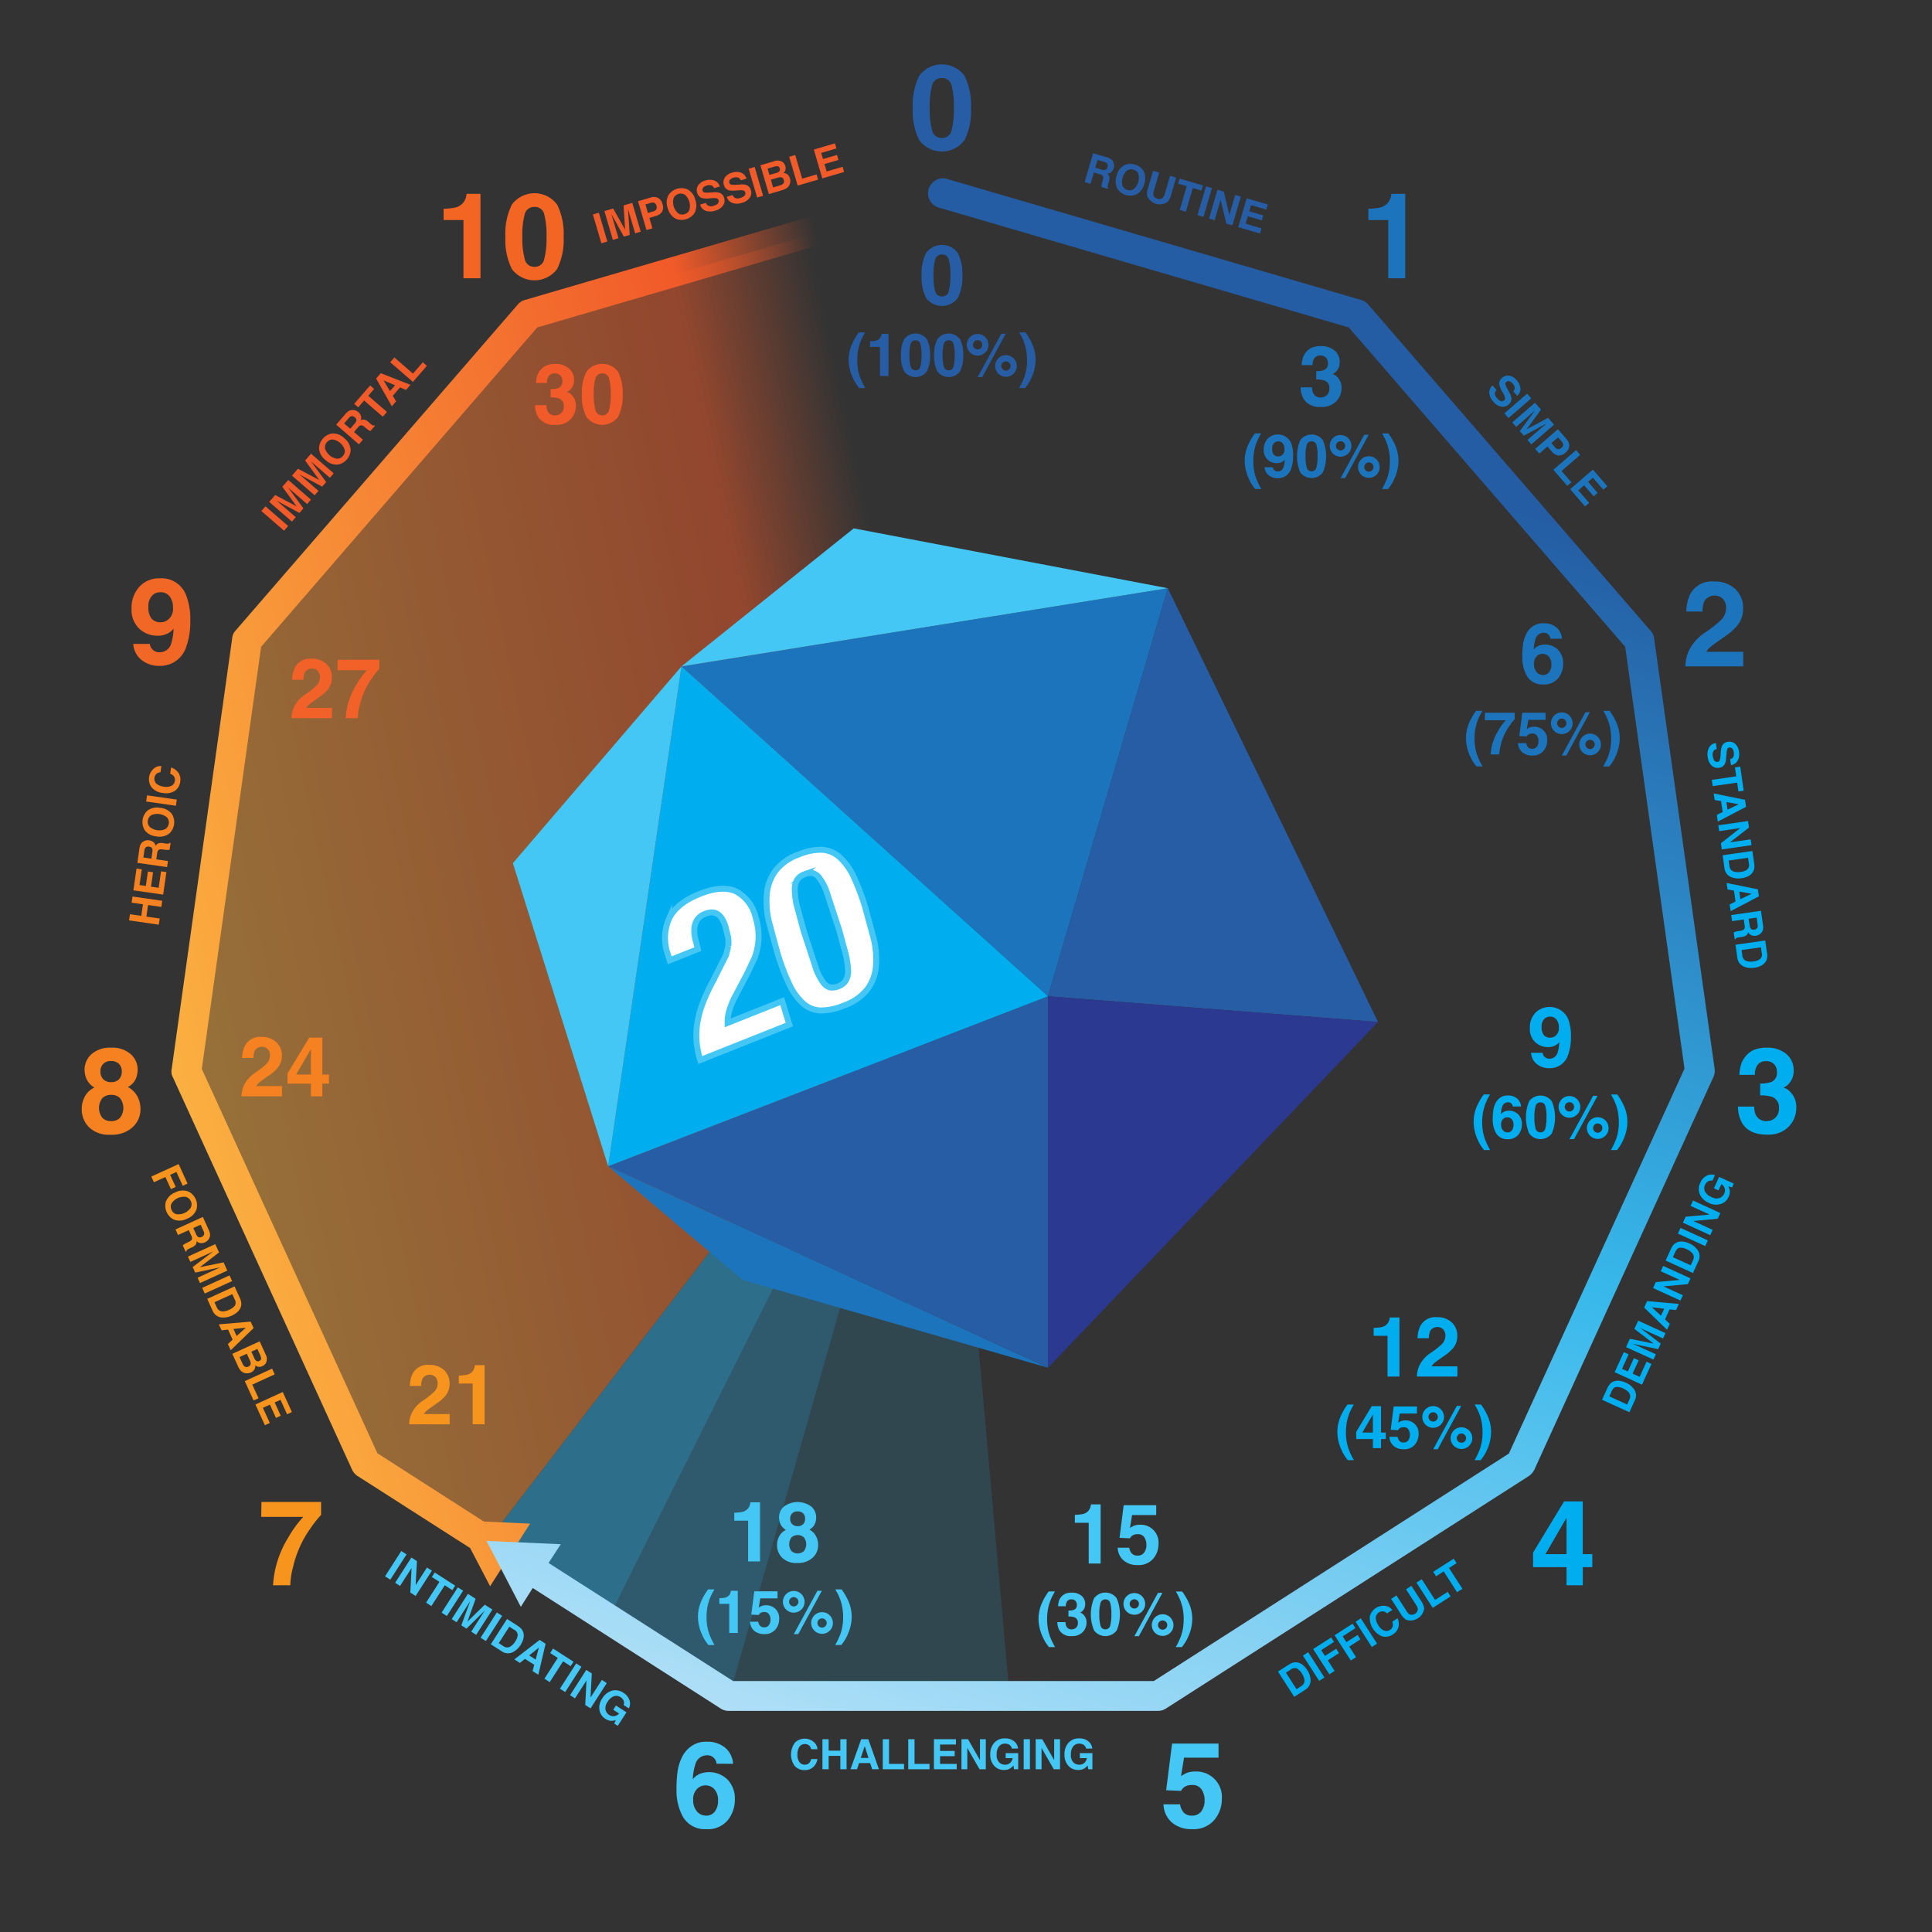 <svg id="b6a9db38-657c-4b64-a1e1-c38b87421aa6" data-name="Layer 1" xmlns="http://www.w3.org/2000/svg" xmlns:xlink="http://www.w3.org/1999/xlink" viewBox="0 0 324 324"><rect x="0" y="0" width="324" height="324" fill="#333333" stroke="none"/><defs><style>.e72bbd84-af0d-4ccf-a94b-1cb292d6fe37{fill:none;}.b564fda2-a3cc-447b-b5c0-3370abfaa532{opacity:0.5;}.af5959ea-d15f-448f-89b3-6f195d020f95,.bc03cbc2-7990-42e2-abbd-41a972780f50,.be071564-0358-449e-875b-e90e2a80917f{fill:#27aae1;}.bc03cbc2-7990-42e2-abbd-41a972780f50{opacity:0.33;}.af5959ea-d15f-448f-89b3-6f195d020f95{opacity:0.66;}.afc69e44-8431-4f87-8465-f296ed0a2fcc{fill:url(#b0751f4b-1e62-464e-bb90-961652243f01);}.a7f7de34-d175-45c9-ac55-2e0aebb7789a{fill:#1c75bc;}.ebb7e2a6-2c8b-4a45-8d00-252429c184ee{fill:#265da4;}.e99d775b-791b-4b66-98c3-57ff27292085{fill:#00aeef;}.a000765d-f557-47f7-ba68-9f1da0e19bc7{fill:#2b3990;}.be2fd253-df3d-473b-9859-772da8dc7535{fill:#44c7f4;}.a636f651-d31c-4451-ae75-da0e3f9fb3b2{fill:#fff;stroke:#44c7f4;stroke-miterlimit:10;}.a1e09b5b-878f-419c-bfe5-f4150b9dad97{fill:#f7941d;}.a389239a-1b47-4bd9-8948-6ef54840d493{fill:#f58120;}.bee8f1ea-9783-43fa-89f0-31f196ab52fd{fill:#f16726;}.e2b8d1f7-96bd-4843-9174-00b665855f06{fill:#f26522;}.a6808da8-dfbc-420c-8c0c-60bb90620f42{fill:#f26228;}.a94c8eaa-e807-458c-81af-afa79ba7cf83{fill:#f15a29;}.e8fc189e-ee92-4932-8674-e976bfd5c581{fill:url(#ebb58052-471c-4846-9b8e-34647ead3e4c);}.fb97ed68-4e29-4ee1-aff7-4e834fc3c6a1{fill:url(#b4976934-dc49-41a3-8aa9-56e7098e8f20);}</style><linearGradient id="b0751f4b-1e62-464e-bb90-961652243f01" x1="27.983" y1="164.993" x2="179.333" y2="132.822" gradientUnits="userSpaceOnUse"><stop offset="0" stop-color="#fbb040"/><stop offset="0.699" stop-color="#f15a29"/><stop offset="0.849" stop-color="#f15a29" stop-opacity="0"/></linearGradient><linearGradient id="ebb58052-471c-4846-9b8e-34647ead3e4c" x1="26.581" y1="170.851" x2="185.462" y2="131.238" xlink:href="#b0751f4b-1e62-464e-bb90-961652243f01"/><linearGradient id="b4976934-dc49-41a3-8aa9-56e7098e8f20" x1="229.992" y1="77.087" x2="156.311" y2="306.997" gradientUnits="userSpaceOnUse"><stop offset="0" stop-color="#245da3"/><stop offset="0.5" stop-color="#37b8eb"/><stop offset="1" stop-color="#b9e2f8"/></linearGradient></defs><rect class="e72bbd84-af0d-4ccf-a94b-1cb292d6fe37" width="324" height="324"/><g id="f4ba8c02-2333-4a07-b9d6-2cf434d2999d" data-name="background" class="b564fda2-a3cc-447b-b5c0-3370abfaa532"><g id="a5caf76a-e999-47bf-a9a3-2d9bd464dd3f" data-name="Layer1 0 FILL"><path class="be071564-0358-449e-875b-e90e2a80917f" d="M81.408,258.5l20.4,13.05,56.35-113Z" transform="translate(0 0.408)"/><path class="bc03cbc2-7990-42e2-abbd-41a972780f50" d="M122.158,284.5h47.2l-11.2-125.95Z" transform="translate(0 0.408)"/><path class="af5959ea-d15f-448f-89b3-6f195d020f95" d="M122.058,284.5h.1l36-125.95-56.35,113Z" transform="translate(0 0.408)"/><path class="afc69e44-8431-4f87-8465-f296ed0a2fcc" d="M88.558,52.8l-47.35,54.65-10.1,72.25,30,65.8,20.3,13,76.75-99.95-.15-126.05Z" transform="translate(0 0.408)"/></g></g><g id="b762e7c5-cd45-4ac4-9ba7-3b4b4a97e027" data-name="d20"><g id="fad61bb8-d703-402a-8055-c93bafa2f97b" data-name="Layer2 0 FILL"><path class="a7f7de34-d175-45c9-ac55-2e0aebb7789a" d="M195.847,98.24l-81.562,13.107,61.472,55.322,20.09-68.429m-93.862,96.931,22.55,19.058,51.222,14.733Z" transform="translate(0 0.408)"/><path class="ebb7e2a6-2c8b-4a45-8d00-252429c184ee" d="M175.757,166.669l-73.772,28.5,73.772,33.791V166.669m0,0,55.336,4.312L195.847,98.24Z" transform="translate(0 0.408)"/><path class="e99d775b-791b-4b66-98c3-57ff27292085" d="M114.285,111.347l-12.3,83.824,73.772-28.5Z" transform="translate(0 0.408)"/><path class="a000765d-f557-47f7-ba68-9f1da0e19bc7" d="M231.093,170.981l-55.336-4.312v62.293Z" transform="translate(0 0.408)"/><path class="be2fd253-df3d-473b-9859-772da8dc7535" d="M86.009,144.345l15.976,50.826,12.3-83.824-28.276,33M143.17,88.2l-28.885,23.145L195.847,98.24Z" transform="translate(0 0.408)"/></g><g id="e41fef61-5d91-41b3-b9fc-ee92a1ec2e13" data-name="Layer1 0 FILL"><path class="a636f651-d31c-4451-ae75-da0e3f9fb3b2" d="M122.139,158.205l-.384,1.574-2.314,4.576a28.725,28.725,0,0,0-1.588,3.452,16.756,16.756,0,0,0-.886,3.214,12.43,12.43,0,0,0-.158,3.134,14.932,14.932,0,0,0,.621,3.214l14.945-5.952-1.2-3.928-9.152,3.651a6.518,6.518,0,0,1,.264-2,13.007,13.007,0,0,1,1.111-2.659l1.944-3.7,1.2-2.539a10.5,10.5,0,0,0,.582-2.3,9.675,9.675,0,0,0,.053-2.249,11.659,11.659,0,0,0-.477-2.314,6.479,6.479,0,0,0-3.319-4.325q-2.315-1.032-6.031.45-3.888,1.547-5.145,4.139a8.144,8.144,0,0,0-.185,6.058l.291.939,4.722-1.878-.477-1.892a6.432,6.432,0,0,1-.105-1.706,3.125,3.125,0,0,1,.5-1.362,2.814,2.814,0,0,1,1.336-.965q2.419-.966,3.372,2.129l.424,1.719a5.579,5.579,0,0,1,.053,1.521m20.975-11.691a10.136,10.136,0,0,0-2.393-3.254,4.8,4.8,0,0,0-2.963-1.164,9.668,9.668,0,0,0-3.875.82,8.34,8.34,0,0,0-3.9,2.8,7.723,7.723,0,0,0-1.388,3.862,14.515,14.515,0,0,0,.357,4.576l1.375,5.065a37.758,37.758,0,0,0,2.063,5.476,9.975,9.975,0,0,0,2.381,3.253,4.581,4.581,0,0,0,2.963,1.1,10.192,10.192,0,0,0,3.875-.86,8.488,8.488,0,0,0,3.9-2.751,7.425,7.425,0,0,0,1.389-3.808,14.541,14.541,0,0,0-.37-4.6l-1.363-5.052a38.223,38.223,0,0,0-2.05-5.462m-8.226-.291a2.513,2.513,0,0,1,1.375-.212,2,2,0,0,1,1.191.873,8.564,8.564,0,0,1,1.15,2.182l2.13,6.494,1.1,4.06a14.6,14.6,0,0,1,.4,2.751,3.216,3.216,0,0,1-.4,1.68,2.47,2.47,0,0,1-1.2.926,2.624,2.624,0,0,1-1.4.211,2.06,2.06,0,0,1-1.19-.859,9.225,9.225,0,0,1-1.151-2.169l-2.129-6.507-1.1-4.074a11.858,11.858,0,0,1-.37-2.724,3.082,3.082,0,0,1,.383-1.706A2.472,2.472,0,0,1,134.888,146.223Z" transform="translate(0 0.408)"/></g></g><path class="ebb7e2a6-2c8b-4a45-8d00-252429c184ee" d="M161.749,12.294a11.022,11.022,0,0,1,1.088,5.411,10.959,10.959,0,0,1-1.088,5.4,4.746,4.746,0,0,1-7.588,0,10.958,10.958,0,0,1-1.089-5.4,11.021,11.021,0,0,1,1.089-5.411,4.732,4.732,0,0,1,7.588,0Zm-5.435,9.146a1.612,1.612,0,0,0,1.641,1.294,1.591,1.591,0,0,0,1.626-1.294,13.834,13.834,0,0,0,.385-3.735,13.675,13.675,0,0,0-.385-3.789,1.577,1.577,0,0,0-1.626-1.231,1.6,1.6,0,0,0-1.641,1.231,13.186,13.186,0,0,0-.4,3.789A13.34,13.34,0,0,0,156.314,21.44Z" transform="translate(0 0.408)"/><path class="a7f7de34-d175-45c9-ac55-2e0aebb7789a" d="M229.479,36.492V34.6a12.273,12.273,0,0,0,1.84-.176,2.6,2.6,0,0,0,1.364-.742,2.459,2.459,0,0,0,.546-1.016,2.361,2.361,0,0,0,.107-.566h2.324v14.16h-2.851V36.492Z" transform="translate(0 0.408)"/><path class="a7f7de34-d175-45c9-ac55-2e0aebb7789a" d="M283.3,108.563a7.882,7.882,0,0,1,2.812-3,20.514,20.514,0,0,0,2.491-1.972,2.914,2.914,0,0,0,.869-2.031,2.251,2.251,0,0,0-.5-1.5,2.032,2.032,0,0,0-3.155.352,4.727,4.727,0,0,0-.312,1.738H282.8a6.828,6.828,0,0,1,.655-2.92,4.082,4.082,0,0,1,3.959-2.119,5.025,5.025,0,0,1,3.578,1.245,4.3,4.3,0,0,1,1.329,3.3,4.45,4.45,0,0,1-.939,2.793,9.3,9.3,0,0,1-2.026,1.807l-1.115.791q-1.046.741-1.432,1.074a3.154,3.154,0,0,0-.65.772h6.182v2.451h-9.7A6.658,6.658,0,0,1,283.3,108.563Z" transform="translate(0 0.408)"/><path class="e99d775b-791b-4b66-98c3-57ff27292085" d="M294.188,185.173a3.173,3.173,0,0,0,.274,1.406A1.866,1.866,0,0,0,296.3,187.6a2.033,2.033,0,0,0,1.427-.561,2.088,2.088,0,0,0,.609-1.616,1.82,1.82,0,0,0-1.129-1.865,5.715,5.715,0,0,0-2.025-.264v-1.992a5.228,5.228,0,0,0,1.888-.264,1.629,1.629,0,0,0,.924-1.66,1.857,1.857,0,0,0-.473-1.319,1.728,1.728,0,0,0-1.329-.507,1.683,1.683,0,0,0-1.446.625,2.653,2.653,0,0,0-.443,1.67h-2.6a6.969,6.969,0,0,1,.361-2,4.506,4.506,0,0,1,1.074-1.534,3.705,3.705,0,0,1,1.3-.761,5.607,5.607,0,0,1,1.844-.264,4.91,4.91,0,0,1,3.274,1.05,3.5,3.5,0,0,1,1.243,2.817,3.114,3.114,0,0,1-.742,2.11,2.533,2.533,0,0,1-.977.732,2.015,2.015,0,0,1,1.094.654,3.5,3.5,0,0,1,1.064,2.7A4.538,4.538,0,0,1,300,188.508a4.739,4.739,0,0,1-3.683,1.362q-3,0-4.174-1.963a5.827,5.827,0,0,1-.684-2.734Z" transform="translate(0 0.408)"/><path class="e99d775b-791b-4b66-98c3-57ff27292085" d="M267.035,262.4h-1.6v3.047h-2.725V262.4H257.1v-2.431l5.205-8.594h3.125v8.848h1.6Zm-4.326-2.177v-6.1l-3.534,6.1Z" transform="translate(0 0.408)"/><path class="be2fd253-df3d-473b-9859-772da8dc7535" d="M197.9,302.18a2.681,2.681,0,0,0,.633,1.4,1.792,1.792,0,0,0,1.364.493,1.839,1.839,0,0,0,1.573-.727,2.982,2.982,0,0,0,.541-1.831,3.184,3.184,0,0,0-.507-1.831,1.771,1.771,0,0,0-1.578-.747,2.729,2.729,0,0,0-.877.126,1.745,1.745,0,0,0-.983.87l-2.5-.118.994-7.822h7.791v2.363h-5.783l-.506,3.1a5.921,5.921,0,0,1,1-.557,4.274,4.274,0,0,1,1.473-.224,4.272,4.272,0,0,1,4.369,4.619,5.39,5.39,0,0,1-1.259,3.506,4.569,4.569,0,0,1-3.765,1.543,5,5,0,0,1-3.317-1.084,4.215,4.215,0,0,1-1.444-3.076Z" transform="translate(0 0.408)"/><path class="be2fd253-df3d-473b-9859-772da8dc7535" d="M120.165,295.374a1.42,1.42,0,0,0-.264-.752,1.527,1.527,0,0,0-1.358-.664,2.007,2.007,0,0,0-1.933,1.523,9.422,9.422,0,0,0-.43,2.481,3.133,3.133,0,0,1,1.2-.9,4.4,4.4,0,0,1,4.654,1,4.575,4.575,0,0,1,1.206,3.271,5.524,5.524,0,0,1-1.182,3.5,4.37,4.37,0,0,1-3.672,1.514,4.226,4.226,0,0,1-3.945-2.237,9.114,9.114,0,0,1-.986-4.511,20.563,20.563,0,0,1,.136-2.637,8.062,8.062,0,0,1,.948-3.008,4.839,4.839,0,0,1,1.586-1.65,4.279,4.279,0,0,1,2.349-.625,4.651,4.651,0,0,1,3.145,1.011,3.842,3.842,0,0,1,1.318,2.69Zm-3.3,7.979a1.964,1.964,0,0,0,1.562.722,1.736,1.736,0,0,0,1.46-.7,2.906,2.906,0,0,0,.532-1.812,2.707,2.707,0,0,0-.605-1.9,1.939,1.939,0,0,0-1.484-.659,1.975,1.975,0,0,0-1.26.43,2.428,2.428,0,0,0-.82,2.05A2.782,2.782,0,0,0,116.864,303.353Z" transform="translate(0 0.408)"/><path class="a1e09b5b-878f-419c-bfe5-f4150b9dad97" d="M53.847,253.65a17.7,17.7,0,0,0-1.742,2.193,18.051,18.051,0,0,0-2.944,6.479,13.345,13.345,0,0,0-.48,3.125h-2.89a17,17,0,0,1,2.5-7.92,18.669,18.669,0,0,1,2.571-3.554H43.808l.039-2.5h10Z" transform="translate(0 0.408)"/><path class="a389239a-1b47-4bd9-8948-6ef54840d493" d="M14.251,183.435a3.428,3.428,0,0,1,1.577-1.456A3.3,3.3,0,0,1,14.49,180.5a4.122,4.122,0,0,1-.309-1.489,3.471,3.471,0,0,1,1.165-2.632,4.63,4.63,0,0,1,3.288-1.089,4.634,4.634,0,0,1,3.289,1.089,3.473,3.473,0,0,1,1.164,2.632,4.138,4.138,0,0,1-.307,1.489,2.847,2.847,0,0,1-1.333,1.382,3.93,3.93,0,0,1,1.579,1.553,4.417,4.417,0,0,1,.53,2.158,4.032,4.032,0,0,1-1.325,3.042,5.161,5.161,0,0,1-3.7,1.255,4.8,4.8,0,0,1-3.6-1.255,4.2,4.2,0,0,1-1.222-3.042A4.358,4.358,0,0,1,14.251,183.435Zm2.894,3.593a1.954,1.954,0,0,0,1.5.576,1.954,1.954,0,0,0,1.5-.576,2.711,2.711,0,0,0-.01-3.266,1.993,1.993,0,0,0-1.489-.562,1.993,1.993,0,0,0-1.489.562,2.711,2.711,0,0,0-.01,3.266Zm.177-6.445a1.751,1.751,0,0,0,1.317.488,1.73,1.73,0,0,0,1.317-.488,1.751,1.751,0,0,0,.465-1.26,1.8,1.8,0,0,0-.465-1.313,1.761,1.761,0,0,0-1.317-.474,1.644,1.644,0,0,0-1.792,1.787A1.728,1.728,0,0,0,17.322,180.583Z" transform="translate(0 0.408)"/><path class="bee8f1ea-9783-43fa-89f0-31f196ab52fd" d="M23.379,97.987a4.446,4.446,0,0,1,3.413-1.411,4.409,4.409,0,0,1,4.434,2.861,11.157,11.157,0,0,1,.683,4.268,12.15,12.15,0,0,1-.654,4.287,4.581,4.581,0,0,1-4.59,3.271,4.681,4.681,0,0,1-2.861-.942,3.716,3.716,0,0,1-1.455-2.749h2.773a1.676,1.676,0,0,0,.527,1.015,1.633,1.633,0,0,0,1.143.391,1.987,1.987,0,0,0,1.934-1.523,8.924,8.924,0,0,0,.38-2.452,3,3,0,0,1-.81.733,3.684,3.684,0,0,1-1.924.469,4.381,4.381,0,0,1-3-1.167,4.272,4.272,0,0,1-1.309-3.365A5.192,5.192,0,0,1,23.379,97.987Zm4.683,5.62a2.3,2.3,0,0,0,.947-2.1,2.965,2.965,0,0,0-.562-1.9,1.86,1.86,0,0,0-1.538-.7,1.913,1.913,0,0,0-1.221.4,2.534,2.534,0,0,0-.8,2.119,2.954,2.954,0,0,0,.512,1.89,1.915,1.915,0,0,0,1.578.63A1.95,1.95,0,0,0,28.062,103.607Z" transform="translate(0 0.408)"/><path class="e2b8d1f7-96bd-4843-9174-00b665855f06" d="M74.392,36.492V34.6a12.14,12.14,0,0,0,1.841-.176,2.59,2.59,0,0,0,1.364-.742,2.455,2.455,0,0,0,.546-1.015,2.358,2.358,0,0,0,.107-.567h2.324v14.16H77.722V36.492Z" transform="translate(0 0.408)"/><path class="e2b8d1f7-96bd-4843-9174-00b665855f06" d="M93.43,33.9a11.017,11.017,0,0,1,1.089,5.41,10.958,10.958,0,0,1-1.089,5.4,4.746,4.746,0,0,1-7.588,0,10.958,10.958,0,0,1-1.089-5.4,11.017,11.017,0,0,1,1.089-5.41,4.732,4.732,0,0,1,7.588,0ZM88,43.049a1.612,1.612,0,0,0,1.64,1.294,1.589,1.589,0,0,0,1.626-1.294,13.782,13.782,0,0,0,.386-3.735,13.629,13.629,0,0,0-.386-3.789,1.576,1.576,0,0,0-1.626-1.231A1.6,1.6,0,0,0,88,35.525a13.179,13.179,0,0,0-.4,3.789A13.328,13.328,0,0,0,88,43.049Z" transform="translate(0 0.408)"/><path class="ebb7e2a6-2c8b-4a45-8d00-252429c184ee" d="M160.626,42a7.705,7.705,0,0,1,.763,3.788,7.661,7.661,0,0,1-.763,3.78,3.322,3.322,0,0,1-5.311,0,7.673,7.673,0,0,1-.762-3.78A7.717,7.717,0,0,1,155.315,42a3.312,3.312,0,0,1,5.311,0Zm-3.8,6.4a1.129,1.129,0,0,0,1.149.906,1.113,1.113,0,0,0,1.138-.906,9.671,9.671,0,0,0,.27-2.614,9.571,9.571,0,0,0-.27-2.653,1.1,1.1,0,0,0-1.138-.861,1.12,1.12,0,0,0-1.149.861,9.233,9.233,0,0,0-.28,2.653A9.329,9.329,0,0,0,156.822,48.4Z" transform="translate(0 0.408)"/><path class="ebb7e2a6-2c8b-4a45-8d00-252429c184ee" d="M142.9,57.267a10.444,10.444,0,0,1,1.128-1.934h1.05l-.3.547a8.163,8.163,0,0,0-.855,2.364,9.355,9.355,0,0,0-.156,1.767,8.342,8.342,0,0,0,.435,2.749,12.479,12.479,0,0,0,.9,1.905h-1.03l-.347-.474A6.4,6.4,0,0,1,143,62.912a7.3,7.3,0,0,1-.678-2.989A6.625,6.625,0,0,1,142.9,57.267Z" transform="translate(0 0.408)"/><path class="ebb7e2a6-2c8b-4a45-8d00-252429c184ee" d="M145.914,57.765v-.947a6.2,6.2,0,0,0,.92-.088,1.3,1.3,0,0,0,.682-.371,1.233,1.233,0,0,0,.273-.508,1.2,1.2,0,0,0,.053-.283H149v7.08h-1.425V57.765Z" transform="translate(0 0.408)"/><path class="ebb7e2a6-2c8b-4a45-8d00-252429c184ee" d="M155.433,56.471a5.523,5.523,0,0,1,.544,2.705,5.488,5.488,0,0,1-.544,2.7,2.372,2.372,0,0,1-3.794,0,5.476,5.476,0,0,1-.545-2.7,5.51,5.51,0,0,1,.545-2.705,2.366,2.366,0,0,1,3.794,0Zm-2.718,4.573a.807.807,0,0,0,.821.647.8.8,0,0,0,.813-.647,6.933,6.933,0,0,0,.193-1.868,6.849,6.849,0,0,0-.193-1.894.788.788,0,0,0-.813-.615.8.8,0,0,0-.821.615,6.607,6.607,0,0,0-.2,1.894A6.688,6.688,0,0,0,152.715,61.044Z" transform="translate(0 0.408)"/><path class="ebb7e2a6-2c8b-4a45-8d00-252429c184ee" d="M160.994,56.471a5.51,5.51,0,0,1,.545,2.705,5.476,5.476,0,0,1-.545,2.7,2.372,2.372,0,0,1-3.794,0,5.477,5.477,0,0,1-.544-2.7,5.511,5.511,0,0,1,.544-2.705,2.366,2.366,0,0,1,3.794,0Zm-2.717,4.573a.806.806,0,0,0,.82.647.794.794,0,0,0,.813-.647,6.892,6.892,0,0,0,.193-1.868,6.81,6.81,0,0,0-.193-1.894.787.787,0,0,0-.813-.615.8.8,0,0,0-.82.615,6.607,6.607,0,0,0-.2,1.894A6.688,6.688,0,0,0,158.277,61.044Z" transform="translate(0 0.408)"/><path class="ebb7e2a6-2c8b-4a45-8d00-252429c184ee" d="M165.237,58.7a1.817,1.817,0,1,1,.531-1.285A1.744,1.744,0,0,1,165.237,58.7Zm-.737-.735a.779.779,0,1,0-.549.227A.753.753,0,0,0,164.5,57.968Zm3.421-2.4h.739l-3.943,7.265h-.756Zm2.06,6.689a1.813,1.813,0,1,1,.533-1.284A1.75,1.75,0,0,1,169.981,62.257Zm-.735-1.833a.775.775,0,1,0,.228.549A.744.744,0,0,0,169.246,60.424Z" transform="translate(0 0.408)"/><path class="ebb7e2a6-2c8b-4a45-8d00-252429c184ee" d="M173.1,57.267a6.64,6.64,0,0,1,.57,2.656,7.3,7.3,0,0,1-.678,2.989,6.358,6.358,0,0,1-.717,1.279l-.345.474H170.9a12.51,12.51,0,0,0,.9-1.905,8.368,8.368,0,0,0,.434-2.749,9.27,9.27,0,0,0-.157-1.767,8.151,8.151,0,0,0-.85-2.364l-.3-.547h1.048A10.481,10.481,0,0,1,173.1,57.267Z" transform="translate(0 0.408)"/><path class="a7f7de34-d175-45c9-ac55-2e0aebb7789a" d="M220.037,64.547a2.238,2.238,0,0,0,.191.984,1.307,1.307,0,0,0,1.289.718,1.429,1.429,0,0,0,1-.393,1.462,1.462,0,0,0,.426-1.131,1.274,1.274,0,0,0-.791-1.306,4,4,0,0,0-1.417-.185V61.84a3.663,3.663,0,0,0,1.322-.185,1.14,1.14,0,0,0,.647-1.162,1.3,1.3,0,0,0-.331-.923,1.208,1.208,0,0,0-.931-.355,1.177,1.177,0,0,0-1.012.437,1.854,1.854,0,0,0-.31,1.169H218.3a4.858,4.858,0,0,1,.252-1.4,3.16,3.16,0,0,1,.752-1.073,2.619,2.619,0,0,1,.908-.534,3.922,3.922,0,0,1,1.29-.184,3.431,3.431,0,0,1,2.291.735,2.447,2.447,0,0,1,.871,1.972,2.184,2.184,0,0,1-.519,1.476,1.78,1.78,0,0,1-.684.513,1.409,1.409,0,0,1,.766.458,2.451,2.451,0,0,1,.745,1.887,3.181,3.181,0,0,1-.871,2.211,3.318,3.318,0,0,1-2.579.954,3.116,3.116,0,0,1-2.922-1.374,4.071,4.071,0,0,1-.478-1.914Z" transform="translate(0 0.408)"/><path class="a7f7de34-d175-45c9-ac55-2e0aebb7789a" d="M209.315,74.208a10.444,10.444,0,0,1,1.128-1.934h1.05l-.3.547a8.132,8.132,0,0,0-.854,2.364,9.273,9.273,0,0,0-.156,1.767,8.342,8.342,0,0,0,.434,2.749,12.453,12.453,0,0,0,.9,1.9h-1.031l-.346-.473a6.354,6.354,0,0,1-.718-1.279,7.283,7.283,0,0,1-.679-2.989A6.642,6.642,0,0,1,209.315,74.208Z" transform="translate(0 0.408)"/><path class="a7f7de34-d175-45c9-ac55-2e0aebb7789a" d="M212.594,73.156a2.427,2.427,0,0,1,3.924.725,5.586,5.586,0,0,1,.341,2.134,6.072,6.072,0,0,1-.327,2.143,2.29,2.29,0,0,1-2.3,1.636,2.336,2.336,0,0,1-1.43-.471,1.857,1.857,0,0,1-.728-1.375h1.387a.833.833,0,0,0,.263.508.817.817,0,0,0,.572.195.994.994,0,0,0,.967-.761,4.485,4.485,0,0,0,.19-1.226,1.5,1.5,0,0,1-.405.366,1.834,1.834,0,0,1-.962.235,2.184,2.184,0,0,1-1.5-.584A2.134,2.134,0,0,1,211.938,75,2.6,2.6,0,0,1,212.594,73.156Zm2.342,2.81a1.15,1.15,0,0,0,.473-1.05,1.485,1.485,0,0,0-.281-.952.928.928,0,0,0-.769-.352.956.956,0,0,0-.61.2,1.264,1.264,0,0,0-.4,1.06,1.48,1.48,0,0,0,.255.945.959.959,0,0,0,.79.315A.975.975,0,0,0,214.936,75.966Z" transform="translate(0 0.408)"/><path class="a7f7de34-d175-45c9-ac55-2e0aebb7789a" d="M221.852,73.412a6.985,6.985,0,0,1,0,5.4,2.372,2.372,0,0,1-3.794,0,6.985,6.985,0,0,1,0-5.4,2.366,2.366,0,0,1,3.794,0Zm-2.717,4.573a.805.805,0,0,0,.82.647.8.8,0,0,0,.813-.647,6.933,6.933,0,0,0,.193-1.868,6.849,6.849,0,0,0-.193-1.894.788.788,0,0,0-.813-.616.8.8,0,0,0-.82.616,6.571,6.571,0,0,0-.2,1.894A6.65,6.65,0,0,0,219.135,77.985Z" transform="translate(0 0.408)"/><path class="a7f7de34-d175-45c9-ac55-2e0aebb7789a" d="M226.1,75.644a1.819,1.819,0,1,1,.53-1.285A1.748,1.748,0,0,1,226.1,75.644Zm-.738-.735a.777.777,0,1,0-.548.227A.749.749,0,0,0,225.357,74.909Zm3.421-2.4h.74l-3.944,7.265h-.756Zm2.061,6.689a1.815,1.815,0,1,1,.532-1.284A1.751,1.751,0,0,1,230.839,79.2Zm-.735-1.833a.777.777,0,1,0,.227.549A.746.746,0,0,0,230.1,77.365Z" transform="translate(0 0.408)"/><path class="a7f7de34-d175-45c9-ac55-2e0aebb7789a" d="M233.955,74.208a6.64,6.64,0,0,1,.57,2.656,7.3,7.3,0,0,1-.677,2.989,6.408,6.408,0,0,1-.717,1.279l-.346.473h-1.028a12.441,12.441,0,0,0,.894-1.9,8.368,8.368,0,0,0,.434-2.749,9.355,9.355,0,0,0-.156-1.767,8.154,8.154,0,0,0-.851-2.364l-.3-.547h1.048A10.481,10.481,0,0,1,233.955,74.208Z" transform="translate(0 0.408)"/><path class="a7f7de34-d175-45c9-ac55-2e0aebb7789a" d="M259.991,106.7a1,1,0,0,0-.184-.527,1.069,1.069,0,0,0-.951-.464,1.405,1.405,0,0,0-1.353,1.066,6.625,6.625,0,0,0-.3,1.736,2.208,2.208,0,0,1,.841-.629,3.08,3.08,0,0,1,3.258.7,3.207,3.207,0,0,1,.844,2.29,3.864,3.864,0,0,1-.828,2.447,3.054,3.054,0,0,1-2.57,1.06,2.96,2.96,0,0,1-2.762-1.566,6.388,6.388,0,0,1-.69-3.158,14.329,14.329,0,0,1,.1-1.846,5.642,5.642,0,0,1,.663-2.105,3.4,3.4,0,0,1,1.111-1.156,3,3,0,0,1,1.644-.437,3.259,3.259,0,0,1,2.2.707,2.694,2.694,0,0,1,.923,1.884Zm-2.31,5.585a1.375,1.375,0,0,0,1.093.506,1.216,1.216,0,0,0,1.023-.489,2.038,2.038,0,0,0,.372-1.268,1.9,1.9,0,0,0-.424-1.33,1.357,1.357,0,0,0-1.039-.461,1.388,1.388,0,0,0-.882.3,1.7,1.7,0,0,0-.574,1.435A1.947,1.947,0,0,0,257.681,112.281Z" transform="translate(0 0.408)"/><path class="a7f7de34-d175-45c9-ac55-2e0aebb7789a" d="M246.419,120.732a10.558,10.558,0,0,1,1.128-1.934h1.05l-.3.547a8.168,8.168,0,0,0-.855,2.363,9.457,9.457,0,0,0-.156,1.768,8.368,8.368,0,0,0,.435,2.749,12.573,12.573,0,0,0,.9,1.9h-1.03l-.347-.473a6.387,6.387,0,0,1-.718-1.28,7.289,7.289,0,0,1-.678-2.988A6.625,6.625,0,0,1,246.419,120.732Z" transform="translate(0 0.408)"/><path class="a7f7de34-d175-45c9-ac55-2e0aebb7789a" d="M254.017,120.214a8.78,8.78,0,0,0-.871,1.1,9.018,9.018,0,0,0-1.472,3.239,6.676,6.676,0,0,0-.24,1.563h-1.446a8.516,8.516,0,0,1,1.251-3.96,9.458,9.458,0,0,1,1.285-1.778H249l.02-1.25h5Z" transform="translate(0 0.408)"/><path class="a7f7de34-d175-45c9-ac55-2e0aebb7789a" d="M255.955,124.218a1.36,1.36,0,0,0,.316.7.9.9,0,0,0,.683.247.918.918,0,0,0,.786-.364,1.49,1.49,0,0,0,.271-.916,1.591,1.591,0,0,0-.253-.915.887.887,0,0,0-.789-.374,1.337,1.337,0,0,0-.439.064.87.87,0,0,0-.492.434l-1.247-.058.5-3.912h3.9v1.182h-2.892l-.253,1.548a2.883,2.883,0,0,1,.5-.278,2.121,2.121,0,0,1,.736-.113,2.136,2.136,0,0,1,2.185,2.31,2.7,2.7,0,0,1-.629,1.753,2.288,2.288,0,0,1-1.883.771,2.5,2.5,0,0,1-1.659-.542,2.108,2.108,0,0,1-.722-1.538Z" transform="translate(0 0.408)"/><path class="a7f7de34-d175-45c9-ac55-2e0aebb7789a" d="M263.2,122.167a1.817,1.817,0,1,1,.53-1.284A1.747,1.747,0,0,1,263.2,122.167Zm-.737-.734a.779.779,0,1,0-.55.227A.751.751,0,0,0,262.462,121.433Zm3.42-2.4h.739l-3.943,7.265h-.756Zm2.06,6.689a1.813,1.813,0,1,1,.533-1.284A1.746,1.746,0,0,1,267.942,125.722Zm-.734-1.833a.777.777,0,1,0,.227.549A.746.746,0,0,0,267.208,123.889Z" transform="translate(0 0.408)"/><path class="a7f7de34-d175-45c9-ac55-2e0aebb7789a" d="M271.059,120.732a6.64,6.64,0,0,1,.57,2.656,7.289,7.289,0,0,1-.678,2.988,6.347,6.347,0,0,1-.716,1.28l-.346.473H268.86a12.529,12.529,0,0,0,.9-1.9,8.394,8.394,0,0,0,.432-2.749,9.377,9.377,0,0,0-.155-1.768,8.158,8.158,0,0,0-.851-2.363l-.3-.547h1.048A10.481,10.481,0,0,1,271.059,120.732Z" transform="translate(0 0.408)"/><path class="e99d775b-791b-4b66-98c3-57ff27292085" d="M257.479,169.442a3.4,3.4,0,0,1,5.492,1.015,7.8,7.8,0,0,1,.478,2.987,8.476,8.476,0,0,1-.458,3,3.2,3.2,0,0,1-3.213,2.29,3.278,3.278,0,0,1-2-.659,2.607,2.607,0,0,1-1.018-1.925H258.7a1.173,1.173,0,0,0,.369.711,1.144,1.144,0,0,0,.8.274,1.391,1.391,0,0,0,1.354-1.067,6.212,6.212,0,0,0,.266-1.715,2.082,2.082,0,0,1-.567.512,2.573,2.573,0,0,1-1.347.328,3.064,3.064,0,0,1-2.1-.816,2.991,2.991,0,0,1-.916-2.356A3.632,3.632,0,0,1,257.479,169.442Zm3.277,3.934a1.607,1.607,0,0,0,.663-1.47,2.079,2.079,0,0,0-.393-1.333,1.3,1.3,0,0,0-1.077-.492,1.343,1.343,0,0,0-.854.28,1.775,1.775,0,0,0-.561,1.484,2.059,2.059,0,0,0,.36,1.323,1.338,1.338,0,0,0,1.1.44A1.357,1.357,0,0,0,260.756,173.376Z" transform="translate(0 0.408)"/><path class="e99d775b-791b-4b66-98c3-57ff27292085" d="M247.7,185.067a10.586,10.586,0,0,1,1.128-1.933h1.05l-.3.547a8.166,8.166,0,0,0-.854,2.363,9.37,9.37,0,0,0-.157,1.768,8.368,8.368,0,0,0,.435,2.749,12.672,12.672,0,0,0,.9,1.9h-1.03l-.347-.474a6.33,6.33,0,0,1-.717-1.279,7.275,7.275,0,0,1-.679-2.988A6.629,6.629,0,0,1,247.7,185.067Z" transform="translate(0 0.408)"/><path class="e99d775b-791b-4b66-98c3-57ff27292085" d="M253.694,185.15a.713.713,0,0,0-.132-.376.765.765,0,0,0-.678-.332,1,1,0,0,0-.967.762,4.727,4.727,0,0,0-.215,1.24,1.572,1.572,0,0,1,.6-.449,2.2,2.2,0,0,1,2.327.5,2.294,2.294,0,0,1,.6,1.636,2.758,2.758,0,0,1-.59,1.748,2.184,2.184,0,0,1-1.836.757,2.113,2.113,0,0,1-1.973-1.118,4.565,4.565,0,0,1-.493-2.256,10.394,10.394,0,0,1,.068-1.319,4.031,4.031,0,0,1,.474-1.5,2.435,2.435,0,0,1,.794-.826,2.143,2.143,0,0,1,1.174-.312,2.324,2.324,0,0,1,1.572.506,1.924,1.924,0,0,1,.659,1.344Zm-1.65,3.99a.981.981,0,0,0,.781.361.869.869,0,0,0,.731-.349,1.463,1.463,0,0,0,.265-.906,1.354,1.354,0,0,0-.3-.949.97.97,0,0,0-.743-.33,1,1,0,0,0-.63.215,1.217,1.217,0,0,0-.41,1.025A1.39,1.39,0,0,0,252.044,189.14Z" transform="translate(0 0.408)"/><path class="e99d775b-791b-4b66-98c3-57ff27292085" d="M260.24,184.271a6.987,6.987,0,0,1,0,5.406,2.374,2.374,0,0,1-3.794,0,6.975,6.975,0,0,1,0-5.406,2.366,2.366,0,0,1,3.794,0Zm-2.718,4.574a.808.808,0,0,0,.821.646.8.8,0,0,0,.813-.646,6.938,6.938,0,0,0,.193-1.868,6.857,6.857,0,0,0-.193-1.9.788.788,0,0,0-.813-.615.8.8,0,0,0-.821.615,6.652,6.652,0,0,0-.2,1.9A6.731,6.731,0,0,0,257.522,188.845Z" transform="translate(0 0.408)"/><path class="e99d775b-791b-4b66-98c3-57ff27292085" d="M264.483,186.5a1.817,1.817,0,1,1,.53-1.284A1.747,1.747,0,0,1,264.483,186.5Zm-.737-.734a.781.781,0,1,0-.55.226A.752.752,0,0,0,263.746,185.769Zm3.42-2.4h.739l-3.943,7.266h-.756Zm2.061,6.69a1.817,1.817,0,1,1,.532-1.285A1.75,1.75,0,0,1,269.227,190.058Zm-.735-1.833a.777.777,0,1,0,.227.548A.747.747,0,0,0,268.492,188.225Z" transform="translate(0 0.408)"/><path class="e99d775b-791b-4b66-98c3-57ff27292085" d="M272.343,185.067a6.628,6.628,0,0,1,.57,2.657,7.273,7.273,0,0,1-.678,2.988,6.388,6.388,0,0,1-.715,1.279l-.347.474h-1.028a12.606,12.606,0,0,0,.9-1.9,8.394,8.394,0,0,0,.433-2.749,9.373,9.373,0,0,0-.156-1.768,8.158,8.158,0,0,0-.851-2.363l-.3-.547h1.048A10.509,10.509,0,0,1,272.343,185.067Z" transform="translate(0 0.408)"/><path class="e99d775b-791b-4b66-98c3-57ff27292085" d="M230.365,223.611v-1.326a8.5,8.5,0,0,0,1.289-.123,1.82,1.82,0,0,0,.954-.519,1.7,1.7,0,0,0,.382-.711,1.6,1.6,0,0,0,.075-.4h1.627v9.912h-2v-6.836Z" transform="translate(0 0.408)"/><path class="e99d775b-791b-4b66-98c3-57ff27292085" d="M238.076,228.5a5.517,5.517,0,0,1,1.969-2.1,14.451,14.451,0,0,0,1.743-1.38,2.042,2.042,0,0,0,.608-1.422,1.574,1.574,0,0,0-.348-1.046,1.421,1.421,0,0,0-2.208.246,3.31,3.31,0,0,0-.219,1.217h-1.893a4.761,4.761,0,0,1,.459-2.044,2.853,2.853,0,0,1,2.771-1.484,3.515,3.515,0,0,1,2.5.871,3.012,3.012,0,0,1,.931,2.308,3.118,3.118,0,0,1-.658,1.955,6.531,6.531,0,0,1-1.418,1.265l-.78.553q-.734.519-1,.752a2.207,2.207,0,0,0-.455.54h4.327v1.716h-6.788A4.67,4.67,0,0,1,238.076,228.5Z" transform="translate(0 0.408)"/><path class="e99d775b-791b-4b66-98c3-57ff27292085" d="M224.85,237.066a10.3,10.3,0,0,1,1.128-1.933h1.049l-.3.547a8.126,8.126,0,0,0-.854,2.363,9.358,9.358,0,0,0-.156,1.768,8.346,8.346,0,0,0,.434,2.749,12.587,12.587,0,0,0,.9,1.9h-1.031l-.346-.474a6.354,6.354,0,0,1-.718-1.279,7.282,7.282,0,0,1-.679-2.988A6.627,6.627,0,0,1,224.85,237.066Z" transform="translate(0 0.408)"/><path class="e99d775b-791b-4b66-98c3-57ff27292085" d="M232.4,240.924h-.8v1.523H230.24v-1.523h-2.8v-1.216l2.6-4.3H231.6v4.424h.8Zm-2.163-1.089v-3.05l-1.767,3.05Z" transform="translate(0 0.408)"/><path class="e99d775b-791b-4b66-98c3-57ff27292085" d="M234.386,240.553a1.333,1.333,0,0,0,.316.7.893.893,0,0,0,.682.247.919.919,0,0,0,.787-.364,1.493,1.493,0,0,0,.27-.915,1.6,1.6,0,0,0-.253-.916.887.887,0,0,0-.79-.373,1.337,1.337,0,0,0-.438.063.87.87,0,0,0-.491.435l-1.248-.059.5-3.911h3.9v1.182h-2.891l-.253,1.547a2.847,2.847,0,0,1,.5-.278,2.118,2.118,0,0,1,.736-.112,2.137,2.137,0,0,1,2.185,2.309,2.694,2.694,0,0,1-.63,1.753,2.288,2.288,0,0,1-1.883.772,2.5,2.5,0,0,1-1.658-.542,2.107,2.107,0,0,1-.722-1.538Z" transform="translate(0 0.408)"/><path class="e99d775b-791b-4b66-98c3-57ff27292085" d="M241.629,238.5a1.818,1.818,0,1,1,.53-1.284A1.75,1.75,0,0,1,241.629,238.5Zm-.737-.735a.779.779,0,1,0-.549.227A.75.75,0,0,0,240.892,237.767Zm3.42-2.4h.74l-3.944,7.266h-.755Zm2.061,6.69a1.817,1.817,0,1,1,.532-1.285A1.753,1.753,0,0,1,246.373,242.057Zm-.735-1.834a.777.777,0,1,0,.227.549A.746.746,0,0,0,245.638,240.223Z" transform="translate(0 0.408)"/><path class="e99d775b-791b-4b66-98c3-57ff27292085" d="M249.489,237.066a6.643,6.643,0,0,1,.571,2.657,7.3,7.3,0,0,1-.678,2.988,6.358,6.358,0,0,1-.717,1.279l-.346.474h-1.028a12.6,12.6,0,0,0,.9-1.9,8.372,8.372,0,0,0,.433-2.749,9.358,9.358,0,0,0-.156-1.768,8.119,8.119,0,0,0-.851-2.363l-.3-.547h1.048A10.444,10.444,0,0,1,249.489,237.066Z" transform="translate(0 0.408)"/><path class="be2fd253-df3d-473b-9859-772da8dc7535" d="M180.251,254.961v-1.326a8.775,8.775,0,0,0,1.289-.123,1.814,1.814,0,0,0,.954-.52,1.7,1.7,0,0,0,.382-.711,1.584,1.584,0,0,0,.075-.4h1.627V261.8h-2v-6.836Z" transform="translate(0 0.408)"/><path class="be2fd253-df3d-473b-9859-772da8dc7535" d="M189.377,259.145a1.885,1.885,0,0,0,.443.98,1.257,1.257,0,0,0,.955.346,1.289,1.289,0,0,0,1.1-.51,2.091,2.091,0,0,0,.378-1.281,2.231,2.231,0,0,0-.355-1.283,1.24,1.24,0,0,0-1.1-.522,1.876,1.876,0,0,0-.614.089,1.214,1.214,0,0,0-.689.608l-1.746-.082.695-5.475H193.9v1.654h-4.048l-.355,2.167a4.048,4.048,0,0,1,.7-.39,2.976,2.976,0,0,1,1.032-.157,2.99,2.99,0,0,1,3.057,3.233,3.783,3.783,0,0,1-.881,2.455,3.2,3.2,0,0,1-2.635,1.08,3.5,3.5,0,0,1-2.323-.759,2.95,2.95,0,0,1-1.01-2.153Z" transform="translate(0 0.408)"/><path class="be2fd253-df3d-473b-9859-772da8dc7535" d="M174.735,268.416a10.412,10.412,0,0,1,1.128-1.934h1.05l-.3.547a8.121,8.121,0,0,0-.854,2.364,9.262,9.262,0,0,0-.157,1.767,8.346,8.346,0,0,0,.435,2.749,12.542,12.542,0,0,0,.9,1.9h-1.031l-.346-.473a6.354,6.354,0,0,1-.718-1.279,7.283,7.283,0,0,1-.679-2.989A6.625,6.625,0,0,1,174.735,268.416Z" transform="translate(0 0.408)"/><path class="be2fd253-df3d-473b-9859-772da8dc7535" d="M178.69,271.624a1.593,1.593,0,0,0,.136.7.936.936,0,0,0,.921.513,1.019,1.019,0,0,0,.714-.281,1.044,1.044,0,0,0,.3-.808.912.912,0,0,0-.565-.933,2.865,2.865,0,0,0-1.013-.131v-1a2.617,2.617,0,0,0,.944-.131.816.816,0,0,0,.463-.83.928.928,0,0,0-.237-.66.86.86,0,0,0-.665-.254.836.836,0,0,0-.722.313,1.319,1.319,0,0,0-.222.835h-1.3a3.465,3.465,0,0,1,.181-1,2.243,2.243,0,0,1,.536-.767,1.87,1.87,0,0,1,.648-.381,2.834,2.834,0,0,1,.922-.131,2.452,2.452,0,0,1,1.637.524,1.752,1.752,0,0,1,.622,1.409,1.562,1.562,0,0,1-.371,1.055,1.265,1.265,0,0,1-.488.366,1.009,1.009,0,0,1,.547.327,1.749,1.749,0,0,1,.532,1.348,2.272,2.272,0,0,1-.622,1.579,2.372,2.372,0,0,1-1.842.682,2.228,2.228,0,0,1-2.088-.982,2.927,2.927,0,0,1-.341-1.367Z" transform="translate(0 0.408)"/><path class="be2fd253-df3d-473b-9859-772da8dc7535" d="M187.271,267.62a6.973,6.973,0,0,1,0,5.4,2.371,2.371,0,0,1-3.793,0,6.985,6.985,0,0,1,0-5.4,2.365,2.365,0,0,1,3.793,0Zm-2.716,4.572a.805.805,0,0,0,.82.648.8.8,0,0,0,.813-.648,6.92,6.92,0,0,0,.193-1.867,6.849,6.849,0,0,0-.193-1.894.789.789,0,0,0-.813-.616.8.8,0,0,0-.82.616,6.564,6.564,0,0,0-.2,1.894A6.631,6.631,0,0,0,184.555,272.192Z" transform="translate(0 0.408)"/><path class="be2fd253-df3d-473b-9859-772da8dc7535" d="M191.515,269.852a1.819,1.819,0,1,1,.53-1.285A1.751,1.751,0,0,1,191.515,269.852Zm-.738-.736a.775.775,0,1,0-.548.228A.745.745,0,0,0,190.777,269.116Zm3.421-2.4h.74l-3.944,7.265h-.756Zm2.061,6.689a1.815,1.815,0,1,1,.532-1.284A1.751,1.751,0,0,1,196.259,273.406Zm-.736-1.834a.776.776,0,1,0,.228.55A.747.747,0,0,0,195.523,271.572Z" transform="translate(0 0.408)"/><path class="be2fd253-df3d-473b-9859-772da8dc7535" d="M199.375,268.416a6.64,6.64,0,0,1,.57,2.656,7.3,7.3,0,0,1-.677,2.989,6.408,6.408,0,0,1-.717,1.279l-.346.473h-1.028a12.629,12.629,0,0,0,.894-1.9,8.372,8.372,0,0,0,.434-2.749,9.347,9.347,0,0,0-.156-1.767,8.173,8.173,0,0,0-.851-2.364l-.3-.547h1.048A10.449,10.449,0,0,1,199.375,268.416Z" transform="translate(0 0.408)"/><path class="be2fd253-df3d-473b-9859-772da8dc7535" d="M123.137,254.61v-1.326a8.5,8.5,0,0,0,1.289-.123,1.813,1.813,0,0,0,.954-.519,1.7,1.7,0,0,0,.382-.711,1.638,1.638,0,0,0,.075-.4h1.627v9.912h-2V254.61Z" transform="translate(0 0.408)"/><path class="be2fd253-df3d-473b-9859-772da8dc7535" d="M130.7,257.188a2.388,2.388,0,0,1,1.1-1.019,2.308,2.308,0,0,1-.937-1.035,2.9,2.9,0,0,1-.216-1.043,2.428,2.428,0,0,1,.815-1.842,3.854,3.854,0,0,1,4.6,0,2.431,2.431,0,0,1,.815,1.842,2.916,2.916,0,0,1-.215,1.043,2,2,0,0,1-.933.967,2.742,2.742,0,0,1,1.105,1.087,3.082,3.082,0,0,1,.371,1.51,2.827,2.827,0,0,1-.927,2.13,3.618,3.618,0,0,1-2.59.878,3.363,3.363,0,0,1-2.518-.878,2.942,2.942,0,0,1-.855-2.13A3.043,3.043,0,0,1,130.7,257.188Zm2.026,2.515a1.567,1.567,0,0,0,2.1,0,1.9,1.9,0,0,0-.007-2.286,1.576,1.576,0,0,0-2.085,0,1.9,1.9,0,0,0-.006,2.286Zm.124-4.512a1.22,1.22,0,0,0,.922.342,1.206,1.206,0,0,0,.921-.342,1.219,1.219,0,0,0,.326-.881,1.249,1.249,0,0,0-.326-.919,1.227,1.227,0,0,0-.921-.332,1.152,1.152,0,0,0-1.255,1.251A1.207,1.207,0,0,0,132.849,255.191Z" transform="translate(0 0.408)"/><path class="be2fd253-df3d-473b-9859-772da8dc7535" d="M117.621,268.065a10.471,10.471,0,0,1,1.128-1.933h1.05l-.3.547a8.168,8.168,0,0,0-.855,2.363,9.373,9.373,0,0,0-.156,1.768,8.342,8.342,0,0,0,.435,2.749,12.573,12.573,0,0,0,.9,1.9h-1.03l-.347-.474a6.33,6.33,0,0,1-.717-1.279,7.275,7.275,0,0,1-.679-2.988A6.629,6.629,0,0,1,117.621,268.065Z" transform="translate(0 0.408)"/><path class="be2fd253-df3d-473b-9859-772da8dc7535" d="M120.639,268.563v-.947a6.061,6.061,0,0,0,.92-.088,1.288,1.288,0,0,0,.682-.371,1.227,1.227,0,0,0,.273-.508,1.186,1.186,0,0,0,.053-.283h1.162v7.08H122.3v-4.883Z" transform="translate(0 0.408)"/><path class="be2fd253-df3d-473b-9859-772da8dc7535" d="M127.157,271.552a1.348,1.348,0,0,0,.317.7.9.9,0,0,0,.682.246.919.919,0,0,0,.786-.363,1.49,1.49,0,0,0,.271-.916,1.589,1.589,0,0,0-.254-.915.885.885,0,0,0-.789-.374,1.359,1.359,0,0,0-.438.063.878.878,0,0,0-.492.435l-1.247-.059.5-3.911h3.9v1.182h-2.892l-.253,1.547a3.026,3.026,0,0,1,.5-.278,2.148,2.148,0,0,1,.737-.112,2.136,2.136,0,0,1,2.184,2.309,2.7,2.7,0,0,1-.629,1.753,2.286,2.286,0,0,1-1.883.772,2.5,2.5,0,0,1-1.659-.542,2.1,2.1,0,0,1-.721-1.538Z" transform="translate(0 0.408)"/><path class="be2fd253-df3d-473b-9859-772da8dc7535" d="M134.4,269.5a1.817,1.817,0,1,1,.53-1.284A1.747,1.747,0,0,1,134.4,269.5Zm-.737-.734a.781.781,0,1,0-.55.226A.752.752,0,0,0,133.664,268.767Zm3.42-2.4h.739l-3.943,7.266h-.756Zm2.061,6.69a1.817,1.817,0,1,1,.532-1.285A1.75,1.75,0,0,1,139.145,273.056Zm-.735-1.833a.777.777,0,1,0,.227.548A.749.749,0,0,0,138.41,271.223Z" transform="translate(0 0.408)"/><path class="be2fd253-df3d-473b-9859-772da8dc7535" d="M142.261,268.065a6.645,6.645,0,0,1,.57,2.657,7.289,7.289,0,0,1-.678,2.988,6.334,6.334,0,0,1-.716,1.279l-.346.474h-1.029a12.529,12.529,0,0,0,.9-1.9,8.394,8.394,0,0,0,.433-2.749,9.373,9.373,0,0,0-.156-1.768,8.188,8.188,0,0,0-.851-2.363l-.3-.547h1.048A10.509,10.509,0,0,1,142.261,268.065Z" transform="translate(0 0.408)"/><path class="a1e09b5b-878f-419c-bfe5-f4150b9dad97" d="M69.081,236.5a5.505,5.505,0,0,1,1.968-2.1,14.451,14.451,0,0,0,1.743-1.38A2.044,2.044,0,0,0,73.4,231.6a1.569,1.569,0,0,0-.349-1.046,1.421,1.421,0,0,0-2.208.246,3.289,3.289,0,0,0-.219,1.217H68.732a4.792,4.792,0,0,1,.458-2.044,2.855,2.855,0,0,1,2.772-1.484,3.515,3.515,0,0,1,2.5.871,3.012,3.012,0,0,1,.931,2.308,3.118,3.118,0,0,1-.658,1.955,6.546,6.546,0,0,1-1.417,1.265l-.781.553q-.733.519-1,.752a2.229,2.229,0,0,0-.455.54h4.328v1.716H68.623A4.64,4.64,0,0,1,69.081,236.5Z" transform="translate(0 0.408)"/><path class="a1e09b5b-878f-419c-bfe5-f4150b9dad97" d="M76.942,231.611v-1.326a8.481,8.481,0,0,0,1.288-.123,1.819,1.819,0,0,0,.955-.519,1.713,1.713,0,0,0,.382-.711,1.646,1.646,0,0,0,.075-.4h1.627v9.912h-2v-6.836Z" transform="translate(0 0.408)"/><path class="a389239a-1b47-4bd9-8948-6ef54840d493" d="M40.958,181.5a5.512,5.512,0,0,1,1.968-2.1,14.348,14.348,0,0,0,1.743-1.38,2.04,2.04,0,0,0,.609-1.422,1.573,1.573,0,0,0-.349-1.046,1.421,1.421,0,0,0-2.208.246,3.3,3.3,0,0,0-.219,1.217H40.609a4.781,4.781,0,0,1,.458-2.044,2.857,2.857,0,0,1,2.772-1.484,3.515,3.515,0,0,1,2.5.872,3.01,3.01,0,0,1,.931,2.307,3.114,3.114,0,0,1-.658,1.955,6.52,6.52,0,0,1-1.417,1.265l-.781.553q-.733.521-1,.752a2.225,2.225,0,0,0-.455.54h4.328v1.716H40.5A4.64,4.64,0,0,1,40.958,181.5Z" transform="translate(0 0.408)"/><path class="a389239a-1b47-4bd9-8948-6ef54840d493" d="M55.169,181.315H54.048v2.133H52.141v-2.133H48.217v-1.7l3.644-6.015h2.187v6.193h1.121Zm-3.028-1.524v-4.27l-2.474,4.27Z" transform="translate(0 0.408)"/><path class="a6808da8-dfbc-420c-8c0c-60bb90620f42" d="M49.343,118.073a5.5,5.5,0,0,1,1.969-2.1,14.407,14.407,0,0,0,1.743-1.381,2.041,2.041,0,0,0,.608-1.422,1.573,1.573,0,0,0-.349-1.046,1.421,1.421,0,0,0-2.208.247,3.291,3.291,0,0,0-.218,1.216H48.994a4.783,4.783,0,0,1,.459-2.044,2.856,2.856,0,0,1,2.771-1.483,3.519,3.519,0,0,1,2.505.872,3.013,3.013,0,0,1,.93,2.307A3.116,3.116,0,0,1,55,115.2a6.5,6.5,0,0,1-1.417,1.264l-.781.554q-.733.519-1,.752a2.2,2.2,0,0,0-.454.54h4.327v1.716H48.885A4.655,4.655,0,0,1,49.343,118.073Z" transform="translate(0 0.408)"/><path class="a6808da8-dfbc-420c-8c0c-60bb90620f42" d="M63.616,111.763A12.287,12.287,0,0,0,62.4,113.3a13.471,13.471,0,0,0-1.308,2.28,13.624,13.624,0,0,0-.754,2.255A9.387,9.387,0,0,0,60,120.021H57.977a11.908,11.908,0,0,1,1.751-5.544,13.111,13.111,0,0,1,1.8-2.488H56.589l.027-1.75h7Z" transform="translate(0 0.408)"/><path class="a94c8eaa-e807-458c-81af-afa79ba7cf83" d="M91.642,67.547a2.224,2.224,0,0,0,.191.984,1.307,1.307,0,0,0,1.289.718,1.429,1.429,0,0,0,1-.393,1.462,1.462,0,0,0,.426-1.131,1.276,1.276,0,0,0-.791-1.306,4,4,0,0,0-1.417-.185V64.84a3.663,3.663,0,0,0,1.322-.185,1.14,1.14,0,0,0,.647-1.162,1.3,1.3,0,0,0-.331-.923,1.21,1.21,0,0,0-.931-.355,1.177,1.177,0,0,0-1.012.437,1.854,1.854,0,0,0-.31,1.169H89.905a4.893,4.893,0,0,1,.253-1.4,3.143,3.143,0,0,1,.751-1.073,2.628,2.628,0,0,1,.908-.534,3.933,3.933,0,0,1,1.291-.184,3.433,3.433,0,0,1,2.291.735,2.45,2.45,0,0,1,.871,1.972,2.18,2.18,0,0,1-.52,1.476,1.773,1.773,0,0,1-.684.513,1.406,1.406,0,0,1,.766.458,2.447,2.447,0,0,1,.745,1.887,3.18,3.18,0,0,1-.87,2.211,3.318,3.318,0,0,1-2.579.954,3.116,3.116,0,0,1-2.922-1.374,4.071,4.071,0,0,1-.478-1.914Z" transform="translate(0 0.408)"/><path class="a94c8eaa-e807-458c-81af-afa79ba7cf83" d="M103.656,61.941a7.717,7.717,0,0,1,.762,3.788,7.673,7.673,0,0,1-.762,3.78,3.323,3.323,0,0,1-5.312,0,7.673,7.673,0,0,1-.762-3.78,7.717,7.717,0,0,1,.762-3.788,3.313,3.313,0,0,1,5.312,0Zm-3.8,6.4a1.128,1.128,0,0,0,1.148.906,1.113,1.113,0,0,0,1.138-.906,9.671,9.671,0,0,0,.27-2.614,9.571,9.571,0,0,0-.27-2.653A1.1,1.1,0,0,0,101,62.215a1.118,1.118,0,0,0-1.148.861,9.226,9.226,0,0,0-.281,2.653A9.323,9.323,0,0,0,99.852,68.343Z" transform="translate(0 0.408)"/><path class="be2fd253-df3d-473b-9859-772da8dc7535" d="M65.453,264.506l-.881-.567L67.3,259.7l.881.565Z" transform="translate(0 0.408)"/><path class="be2fd253-df3d-473b-9859-772da8dc7535" d="M68.99,260.789l.929.6-.217,4.035,1.9-2.955.825.531L69.7,267.236l-.886-.568.207-4.117-1.932,3.008-.826-.532Z" transform="translate(0 0.408)"/><path class="be2fd253-df3d-473b-9859-772da8dc7535" d="M76.336,265.51l-.482.752-1.268-.817-2.241,3.489-.892-.573,2.241-3.488-1.273-.818.482-.75Z" transform="translate(0 0.408)"/><path class="be2fd253-df3d-473b-9859-772da8dc7535" d="M74.938,270.6l-.88-.567,2.723-4.238.881.566Z" transform="translate(0 0.408)"/><path class="be2fd253-df3d-473b-9859-772da8dc7535" d="M81.3,268.7l1.275.82-2.723,4.239-.826-.531,1.842-2.868c.053-.082.128-.2.225-.343s.173-.262.224-.342l-3.089,3.041-.86-.553,1.488-4.07c-.052.08-.125.195-.217.345s-.168.266-.221.348l-1.842,2.867-.826-.531,2.724-4.238,1.289.828-1.37,3.83Z" transform="translate(0 0.408)"/><path class="be2fd253-df3d-473b-9859-772da8dc7535" d="M81.48,274.805l-.88-.565L83.323,270l.881.566Z" transform="translate(0 0.408)"/><path class="be2fd253-df3d-473b-9859-772da8dc7535" d="M87.456,272.787a1.664,1.664,0,0,1,.376,1,2.252,2.252,0,0,1-.137.879,3.99,3.99,0,0,1-.371.752,3.348,3.348,0,0,1-1.26,1.215,1.821,1.821,0,0,1-1.93-.123l-1.826-1.174,2.723-4.24,1.827,1.175A2.651,2.651,0,0,1,87.456,272.787Zm-2.039-.4-1.777,2.765.818.528a1.052,1.052,0,0,0,1.273-.057,2.573,2.573,0,0,0,.654-.721,2.35,2.35,0,0,0,.435-1.123,1.019,1.019,0,0,0-.585-.867Z" transform="translate(0 0.408)"/><path class="be2fd253-df3d-473b-9859-772da8dc7535" d="M90.5,274.609l1,.645-1.225,5.2-.961-.617.281-1.053-1.561-1-.847.688-.926-.6Zm-1.752,2.6,1.085.7.537-2.011Z" transform="translate(0 0.408)"/><path class="be2fd253-df3d-473b-9859-772da8dc7535" d="M96.181,278.264l-.482.75-1.268-.815-2.241,3.489-.892-.573,2.242-3.488-1.274-.818.483-.75Z" transform="translate(0 0.408)"/><path class="be2fd253-df3d-473b-9859-772da8dc7535" d="M94.783,283.355l-.88-.566,2.723-4.238.881.564Z" transform="translate(0 0.408)"/><path class="be2fd253-df3d-473b-9859-772da8dc7535" d="M98.32,279.639l.93.6-.218,4.035,1.9-2.955.826.532-2.724,4.238-.886-.568.208-4.118-1.933,3.008-.825-.531Z" transform="translate(0 0.408)"/><path class="be2fd253-df3d-473b-9859-772da8dc7535" d="M104.586,285.535a.984.984,0,0,0-.1-.922,1.421,1.421,0,0,0-.425-.408,1.26,1.26,0,0,0-1.089-.154A2.078,2.078,0,0,0,101.9,285a1.718,1.718,0,0,0-.354,1.334,1.4,1.4,0,0,0,.6.846,1.25,1.25,0,0,0,.894.213,1.323,1.323,0,0,0,.782-.444l-.98-.631.454-.707,1.765,1.135L103.6,289.02l-.587-.377.251-.586a2.348,2.348,0,0,1-.732.127,1.928,1.928,0,0,1-1-.338,2.132,2.132,0,0,1-1-1.471,2.644,2.644,0,0,1,.47-1.963,2.8,2.8,0,0,1,1.626-1.287,2.3,2.3,0,0,1,1.9.342,2.332,2.332,0,0,1,1.035,1.244,1.809,1.809,0,0,1-.095,1.385Z" transform="translate(0 0.408)"/><path class="be2fd253-df3d-473b-9859-772da8dc7535" d="M133.357,291.789a2.349,2.349,0,0,1,3.388.212,1.822,1.822,0,0,1,.345.94h-1.052a1.439,1.439,0,0,0-.259-.546,1.142,1.142,0,0,0-1.721.134,2.26,2.26,0,0,0-.325,1.311,1.979,1.979,0,0,0,.343,1.269,1.07,1.07,0,0,0,.871.423.989.989,0,0,0,.826-.362,1.62,1.62,0,0,0,.261-.585h1.046a2.266,2.266,0,0,1-.692,1.34,2.01,2.01,0,0,1-1.426.516,2.137,2.137,0,0,1-1.69-.7,3.306,3.306,0,0,1,.085-3.955Z" transform="translate(0 0.408)"/><path class="be2fd253-df3d-473b-9859-772da8dc7535" d="M137.923,296.3v-5.038h1.046v1.921h1.959v-1.921h1.045V296.3h-1.045v-2.249h-1.959V296.3Z" transform="translate(0 0.408)"/><path class="be2fd253-df3d-473b-9859-772da8dc7535" d="M144.425,291.263h1.192L147.4,296.3h-1.142l-.332-1.035H144.07l-.342,1.035h-1.1Zm-.069,3.134h1.29l-.636-1.982Z" transform="translate(0 0.408)"/><path class="be2fd253-df3d-473b-9859-772da8dc7535" d="M148.04,291.263h1.052V295.4h2.516v.9H148.04Z" transform="translate(0 0.408)"/><path class="be2fd253-df3d-473b-9859-772da8dc7535" d="M152.315,291.263h1.053V295.4h2.515v.9h-3.568Z" transform="translate(0 0.408)"/><path class="be2fd253-df3d-473b-9859-772da8dc7535" d="M160.316,292.155H157.65v1.07H160.1v.875H157.65v1.3h2.789v.9h-3.817v-5.038h3.694Z" transform="translate(0 0.408)"/><path class="be2fd253-df3d-473b-9859-772da8dc7535" d="M161.242,291.263h1.1l2,3.512v-3.512h.981V296.3h-1.053l-2.05-3.574V296.3h-.981Z" transform="translate(0 0.408)"/><path class="be2fd253-df3d-473b-9859-772da8dc7535" d="M169.7,292.835a.984.984,0,0,0-.584-.721,1.436,1.436,0,0,0-.578-.113,1.255,1.255,0,0,0-1,.459,2.083,2.083,0,0,0-.392,1.38,1.713,1.713,0,0,0,.424,1.313,1.393,1.393,0,0,0,.964.386,1.241,1.241,0,0,0,.868-.305,1.3,1.3,0,0,0,.417-.8h-1.165v-.84h2.1v2.7h-.7l-.106-.629a2.429,2.429,0,0,1-.547.5,1.931,1.931,0,0,1-1.025.255,2.129,2.129,0,0,1-1.641-.694,2.642,2.642,0,0,1-.666-1.906,2.794,2.794,0,0,1,.673-1.96,2.294,2.294,0,0,1,1.78-.738,2.326,2.326,0,0,1,1.544.487,1.8,1.8,0,0,1,.668,1.215Z" transform="translate(0 0.408)"/><path class="be2fd253-df3d-473b-9859-772da8dc7535" d="M172.721,296.3h-1.047v-5.038h1.047Z" transform="translate(0 0.408)"/><path class="be2fd253-df3d-473b-9859-772da8dc7535" d="M173.688,291.263h1.1l2,3.512v-3.512h.981V296.3H176.72l-2.051-3.574V296.3h-.981Z" transform="translate(0 0.408)"/><path class="be2fd253-df3d-473b-9859-772da8dc7535" d="M182.146,292.835a.984.984,0,0,0-.584-.721,1.433,1.433,0,0,0-.578-.113,1.255,1.255,0,0,0-1,.459,2.088,2.088,0,0,0-.391,1.38,1.709,1.709,0,0,0,.424,1.313,1.391,1.391,0,0,0,.963.386,1.246,1.246,0,0,0,.869-.305,1.313,1.313,0,0,0,.417-.8H181.1v-.84h2.1v2.7h-.7l-.106-.629a2.427,2.427,0,0,1-.546.5,1.937,1.937,0,0,1-1.026.255,2.126,2.126,0,0,1-1.64-.694,2.638,2.638,0,0,1-.666-1.906,2.794,2.794,0,0,1,.672-1.96,2.3,2.3,0,0,1,1.781-.738,2.33,2.33,0,0,1,1.544.487,1.812,1.812,0,0,1,.668,1.215Z" transform="translate(0 0.408)"/><path class="e99d775b-791b-4b66-98c3-57ff27292085" d="M269.992,231.693a1.663,1.663,0,0,1,.939-.515,2.267,2.267,0,0,1,.888.011,4,4,0,0,1,.8.26A3.362,3.362,0,0,1,274,232.522a1.824,1.824,0,0,1,.152,1.929l-.9,1.976-4.584-2.093.9-1.977A2.7,2.7,0,0,1,269.992,231.693Zm-.105,2.075,2.991,1.366.4-.885a1.051,1.051,0,0,0-.236-1.252,2.58,2.58,0,0,0-.808-.545,2.337,2.337,0,0,0-1.174-.27q-.474.047-.773.7Z" transform="translate(0 0.408)"/><path class="e99d775b-791b-4b66-98c3-57ff27292085" d="M273.125,226.717l-1.107,2.426.973.444,1.017-2.226.8.364-1.017,2.225,1.178.538,1.159-2.537.824.377-1.586,3.473-4.583-2.094,1.535-3.36Z" transform="translate(0 0.408)"/><path class="e99d775b-791b-4b66-98c3-57ff27292085" d="M274.094,222.449l.63-1.379,4.583,2.093-.409.893-3.1-1.415-.373-.174-.37-.174,3.449,2.626-.425.93-4.24-.894.374.166q.242.107.375.168l3.1,1.416-.408.893-4.583-2.093.637-1.394,3.984.812Z" transform="translate(0 0.408)"/><path class="e99d775b-791b-4b66-98c3-57ff27292085" d="M275.727,218.875l.5-1.084,5.323.472-.475,1.038-1.08-.128-.77,1.687.8.742-.458,1Zm2.822,1.364.536-1.173-2.067-.246Z" transform="translate(0 0.408)"/><path class="e99d775b-791b-4b66-98c3-57ff27292085" d="M277.221,215.6l.459-1,4.025-.359-3.195-1.46.408-.892,4.583,2.092-.438.959-4.1.38,3.252,1.485-.407.892Z" transform="translate(0 0.408)"/><path class="e99d775b-791b-4b66-98c3-57ff27292085" d="M280.654,208.349a1.66,1.66,0,0,1,.938-.515,2.211,2.211,0,0,1,.888.011,3.879,3.879,0,0,1,.8.259,3.356,3.356,0,0,1,1.381,1.074,1.822,1.822,0,0,1,.152,1.928l-.9,1.976-4.583-2.094.9-1.974A2.625,2.625,0,0,1,280.654,208.349Zm-.106,2.074,2.991,1.366.4-.885a1.05,1.05,0,0,0-.236-1.252,2.592,2.592,0,0,0-.807-.545,2.374,2.374,0,0,0-1.174-.271c-.317.032-.575.267-.774.7Z" transform="translate(0 0.408)"/><path class="e99d775b-791b-4b66-98c3-57ff27292085" d="M286.41,207.609l-.435.953-4.583-2.093.435-.952Z" transform="translate(0 0.408)"/><path class="e99d775b-791b-4b66-98c3-57ff27292085" d="M282.229,204.637l.459-1,4.025-.36-3.2-1.459.408-.892,4.582,2.093-.437.958-4.1.38,3.252,1.485-.407.892Z" transform="translate(0 0.408)"/><path class="e99d775b-791b-4b66-98c3-57ff27292085" d="M287.173,197.6a.985.985,0,0,0-.9.232,1.415,1.415,0,0,0-.342.479,1.254,1.254,0,0,0,0,1.1,2.081,2.081,0,0,0,1.092.929,1.715,1.715,0,0,0,1.371.161,1.393,1.393,0,0,0,.751-.717,1.247,1.247,0,0,0,.084-.916,1.31,1.31,0,0,0-.551-.711l-.484,1.061-.765-.35.871-1.908,2.46,1.123-.29.635-.616-.166a2.442,2.442,0,0,1,.231.707,1.948,1.948,0,0,1-.193,1.039,2.132,2.132,0,0,1-1.313,1.2,2.645,2.645,0,0,1-2.011-.186,2.8,2.8,0,0,1-1.5-1.426,2.3,2.3,0,0,1,.069-1.927,2.333,2.333,0,0,1,1.085-1.2,1.808,1.808,0,0,1,1.383-.1Z" transform="translate(0 0.408)"/><path class="a1e09b5b-878f-419c-bfe5-f4150b9dad97" d="M29.959,194.812l1.493,3.268-.806.368-1.057-2.316-1.054.481.927,2.031-.8.363-.927-2.03-1.922.877-.434-.952Z" transform="translate(0 0.408)"/><path class="a1e09b5b-878f-419c-bfe5-f4150b9dad97" d="M29.178,204.134a2.606,2.606,0,0,1-1.371-3,2.718,2.718,0,0,1,1.571-1.56,2.664,2.664,0,0,1,2.209-.167,2.608,2.608,0,0,1,1.371,3,2.668,2.668,0,0,1-1.573,1.558A2.721,2.721,0,0,1,29.178,204.134Zm.423-.915a2.53,2.53,0,0,0,2.386-1.09,1.2,1.2,0,0,0,.009-1.1,1.217,1.217,0,0,0-.834-.717,2.5,2.5,0,0,0-2.389,1.091,1.221,1.221,0,0,0,0,1.1A1.2,1.2,0,0,0,29.6,203.219Z" transform="translate(0 0.408)"/><path class="a1e09b5b-878f-419c-bfe5-f4150b9dad97" d="M35.227,206.644a1.274,1.274,0,0,1-.124.575,1.572,1.572,0,0,1-.281.405,1.415,1.415,0,0,1-.443.306,1.512,1.512,0,0,1-.718.128,1.014,1.014,0,0,1-.694-.34.942.942,0,0,1-.157.615,1.659,1.659,0,0,1-.657.458l-.307.141a2.534,2.534,0,0,0-.414.22.421.421,0,0,0-.181.3l-.115.053-.483-1.058c.089-.075.161-.133.218-.173a2.546,2.546,0,0,1,.376-.222l.423-.2a.961.961,0,0,0,.516-.419.857.857,0,0,0-.1-.613l-.427-.935-1.8.821-.427-.936,4.583-2.093,1,2.192A2.2,2.2,0,0,1,35.227,206.644Zm-1.581-1.67-1.232.562.471,1.03a1.209,1.209,0,0,0,.285.427.566.566,0,0,0,.64.035.64.64,0,0,0,.44-.517,1.064,1.064,0,0,0-.122-.481Z" transform="translate(0 0.408)"/><path class="a1e09b5b-878f-419c-bfe5-f4150b9dad97" d="M37.492,211.29l.63,1.379-4.583,2.093-.408-.893,3.1-1.416.376-.168c.162-.071.287-.127.373-.167l-4.242.888-.425-.93,3.452-2.619-.37.174-.373.174-3.1,1.415-.407-.893,4.583-2.093.636,1.394-3.223,2.479Z" transform="translate(0 0.408)"/><path class="a1e09b5b-878f-419c-bfe5-f4150b9dad97" d="M34.342,216.521l-.435-.952,4.583-2.092.435.952Z" transform="translate(0 0.408)"/><path class="a1e09b5b-878f-419c-bfe5-f4150b9dad97" d="M40.46,218.054a1.661,1.661,0,0,1-.225,1.047,2.252,2.252,0,0,1-.59.664,3.89,3.89,0,0,1-.719.433,3.326,3.326,0,0,1-1.716.34,1.82,1.82,0,0,1-1.557-1.146l-.9-1.976,4.583-2.093.9,1.976A2.661,2.661,0,0,1,40.46,218.054Zm-1.5-1.438-2.991,1.365.4.885a1.05,1.05,0,0,0,1.1.642,2.592,2.592,0,0,0,.94-.253,2.353,2.353,0,0,0,.974-.71,1.018,1.018,0,0,0-.024-1.044Z" transform="translate(0 0.408)"/><path class="a1e09b5b-878f-419c-bfe5-f4150b9dad97" d="M42.032,221.231l.5,1.084-3.843,3.714-.474-1.039.8-.731-.771-1.689-1.084.119-.457-1Zm-2.88,1.239.536,1.174,1.539-1.4Z" transform="translate(0 0.408)"/><path class="a1e09b5b-878f-419c-bfe5-f4150b9dad97" d="M44.606,228.16a1.269,1.269,0,0,1-.6.528,1.122,1.122,0,0,1-.772.1,1.224,1.224,0,0,1-.42-.231,1.129,1.129,0,0,1-.163.715,1.33,1.33,0,0,1-.589.484,1.483,1.483,0,0,1-.825.13,1.384,1.384,0,0,1-.975-.572,3.553,3.553,0,0,1-.358-.62l-.942-2.064,4.583-2.093,1.011,2.214A1.55,1.55,0,0,1,44.606,228.16Zm-3.214-1.541-1.222.558.509,1.113a1.172,1.172,0,0,0,.293.427.631.631,0,0,0,.709.04.539.539,0,0,0,.358-.516,1.275,1.275,0,0,0-.132-.493Zm1.77-.807-1.011.46.509,1.116a1.013,1.013,0,0,0,.334.432.475.475,0,0,0,.488,0,.45.45,0,0,0,.31-.44,1.857,1.857,0,0,0-.175-.573Z" transform="translate(0 0.408)"/><path class="a1e09b5b-878f-419c-bfe5-f4150b9dad97" d="M45.633,229.117l.437.957-3.759,1.717,1.045,2.288-.824.376L41.05,231.21Z" transform="translate(0 0.408)"/><path class="a1e09b5b-878f-419c-bfe5-f4150b9dad97" d="M48.146,236.766l-1.108-2.425-.974.444,1.017,2.226-.8.363-1.016-2.226-1.179.539,1.159,2.537-.824.376-1.586-3.473,4.583-2.093,1.535,3.361Z" transform="translate(0 0.408)"/><path class="e99d775b-791b-4b66-98c3-57ff27292085" d="M216.864,278.416a1.665,1.665,0,0,1,1.069.074,2.248,2.248,0,0,1,.742.49,3.9,3.9,0,0,1,.531.65,3.346,3.346,0,0,1,.581,1.649,1.824,1.824,0,0,1-.914,1.7l-1.827,1.174-2.724-4.238,1.827-1.174A2.652,2.652,0,0,1,216.864,278.416Zm-1.209,1.688,1.778,2.766.817-.526a1.049,1.049,0,0,0,.479-1.181,2.576,2.576,0,0,0-.384-.894,2.37,2.37,0,0,0-.842-.863,1.014,1.014,0,0,0-1.03.172Z" transform="translate(0 0.408)"/><path class="e99d775b-791b-4b66-98c3-57ff27292085" d="M222.106,280.906l-.88.567-2.724-4.24.881-.565Z" transform="translate(0 0.408)"/><path class="e99d775b-791b-4b66-98c3-57ff27292085" d="M220.215,276.141l3.021-1.942.479.744-2.142,1.377.627.975,1.877-1.205.473.735-1.877,1.206,1.141,1.778-.879.565Z" transform="translate(0 0.408)"/><path class="e99d775b-791b-4b66-98c3-57ff27292085" d="M223.812,273.83l3.021-1.941.479.744-2.142,1.376.626.975,1.878-1.207.472.737-1.877,1.206,1.142,1.777-.88.565Z" transform="translate(0 0.408)"/><path class="e99d775b-791b-4b66-98c3-57ff27292085" d="M230.937,275.232l-.881.566-2.724-4.239.881-.566Z" transform="translate(0 0.408)"/><path class="e99d775b-791b-4b66-98c3-57ff27292085" d="M229.73,270.644a2.349,2.349,0,0,1,2.964-1.654,1.822,1.822,0,0,1,.8.6l-.886.57a1.4,1.4,0,0,0-.513-.32,1.143,1.143,0,0,0-1.375,1.043,2.279,2.279,0,0,0,.435,1.279,1.99,1.99,0,0,0,.975.883,1.075,1.075,0,0,0,.961-.116.989.989,0,0,0,.5-.751,1.6,1.6,0,0,0-.1-.633l.881-.567a2.273,2.273,0,0,1,.143,1.5,2.016,2.016,0,0,1-.921,1.205,2.141,2.141,0,0,1-1.8.328,3.31,3.31,0,0,1-2.067-3.373Z" transform="translate(0 0.408)"/><path class="e99d775b-791b-4b66-98c3-57ff27292085" d="M233.293,267.729l.9-.58,1.672,2.6a1.75,1.75,0,0,0,.514.571,1.022,1.022,0,0,0,1.394-.9,1.741,1.741,0,0,0-.306-.7l-1.673-2.6.9-.578,1.674,2.605a2.6,2.6,0,0,1,.467,1.186,2.323,2.323,0,0,1-2.981,1.917,2.592,2.592,0,0,1-.886-.917Z" transform="translate(0 0.408)"/><path class="e99d775b-791b-4b66-98c3-57ff27292085" d="M237.546,265l.885-.569,2.234,3.476,2.116-1.359.49.762-3,1.929Z" transform="translate(0 0.408)"/><path class="e99d775b-791b-4b66-98c3-57ff27292085" d="M243.788,260.984l.483.75-1.268.815,2.24,3.488-.89.572-2.243-3.488-1.273.818-.483-.75Z" transform="translate(0 0.408)"/><path class="e99d775b-791b-4b66-98c3-57ff27292085" d="M287.9,125.2a1.035,1.035,0,0,0-.484.265,1.118,1.118,0,0,0-.18.932,1.926,1.926,0,0,0,.169.6.589.589,0,0,0,.643.363.431.431,0,0,0,.351-.273,2.423,2.423,0,0,0,.134-.727l.04-.555a3.425,3.425,0,0,1,.226-1.15,1.228,1.228,0,0,1,1.007-.659,1.454,1.454,0,0,1,1.183.332,2.129,2.129,0,0,1,.652,1.386,2.24,2.24,0,0,1-.223,1.422,1.5,1.5,0,0,1-1.127.764l-.144-1a.721.721,0,0,0,.582-.495,1.385,1.385,0,0,0,.035-.637,1.185,1.185,0,0,0-.257-.636.522.522,0,0,0-.488-.182.435.435,0,0,0-.365.3,3.061,3.061,0,0,0-.111.692l-.08.905a2.261,2.261,0,0,1-.238.915,1.236,1.236,0,0,1-.955.592,1.443,1.443,0,0,1-1.211-.367,2.242,2.242,0,0,1-.666-1.426,2.473,2.473,0,0,1,.222-1.614,1.491,1.491,0,0,1,1.142-.74Z" transform="translate(0 0.408)"/><path class="e99d775b-791b-4b66-98c3-57ff27292085" d="M292.421,132.2l-.884.127-.214-1.491-4.1.59-.152-1.049,4.1-.59-.215-1.5.883-.127Z" transform="translate(0 0.408)"/><path class="e99d775b-791b-4b66-98c3-57ff27292085" d="M292.641,133.722l.169,1.179-4.734,2.481-.162-1.13.978-.477-.264-1.836-1.073-.191-.158-1.089Zm-3.114.378.184,1.275,1.873-.91Z" transform="translate(0 0.408)"/><path class="e99d775b-791b-4b66-98c3-57ff27292085" d="M293.152,137.281l.157,1.094-3.192,2.479,3.477-.5.139.971-4.987.717L288.6,141l3.246-2.539-3.538.509-.14-.972Z" transform="translate(0 0.408)"/><path class="e99d775b-791b-4b66-98c3-57ff27292085" d="M294.186,145.24a1.667,1.667,0,0,1-.511.941,2.238,2.238,0,0,1-.754.47,3.9,3.9,0,0,1-.812.214,3.351,3.351,0,0,1-1.742-.157,1.823,1.823,0,0,1-1.171-1.539l-.309-2.149,4.987-.717.31,2.149A2.689,2.689,0,0,1,294.186,145.24Zm-1.033-1.8-3.255.467.139.963a1.048,1.048,0,0,0,.875.926,2.568,2.568,0,0,0,.974.021,2.36,2.36,0,0,0,1.135-.406,1.019,1.019,0,0,0,.27-1.009Z" transform="translate(0 0.408)"/><path class="e99d775b-791b-4b66-98c3-57ff27292085" d="M294.8,148.731l.169,1.179-4.734,2.482-.162-1.13.978-.477-.265-1.836-1.073-.191-.156-1.089Zm-3.113.378.183,1.276,1.872-.91Z" transform="translate(0 0.408)"/><path class="e99d775b-791b-4b66-98c3-57ff27292085" d="M295.644,155.523a1.253,1.253,0,0,1-.282.517,1.6,1.6,0,0,1-.383.311,1.445,1.445,0,0,1-.511.168,1.512,1.512,0,0,1-.726-.08,1,1,0,0,1-.569-.522.945.945,0,0,1-.324.546,1.668,1.668,0,0,1-.76.255l-.335.048a2.545,2.545,0,0,0-.459.095.417.417,0,0,0-.257.233l-.125.018-.165-1.15c.106-.047.191-.083.258-.107a2.644,2.644,0,0,1,.423-.106l.462-.072a.952.952,0,0,0,.613-.257.849.849,0,0,0,.074-.616l-.146-1.018-1.956.281-.147-1.018,4.987-.717.343,2.386A2.236,2.236,0,0,1,295.644,155.523Zm-1.048-2.048-1.34.193.162,1.121a1.2,1.2,0,0,0,.153.49.567.567,0,0,0,.6.214.637.637,0,0,0,.567-.373,1.045,1.045,0,0,0,.019-.5Z" transform="translate(0 0.408)"/><path class="e99d775b-791b-4b66-98c3-57ff27292085" d="M296.344,160.25a1.661,1.661,0,0,1-.511.94,2.241,2.241,0,0,1-.754.471,3.936,3.936,0,0,1-.811.214,3.354,3.354,0,0,1-1.743-.157,1.824,1.824,0,0,1-1.171-1.539l-.309-2.151,4.986-.716.31,2.15A2.66,2.66,0,0,1,296.344,160.25Zm-1.033-1.8-3.254.468.138.963a1.051,1.051,0,0,0,.875.926,2.568,2.568,0,0,0,.974.021,2.347,2.347,0,0,0,1.134-.406,1.014,1.014,0,0,0,.271-1.009Z" transform="translate(0 0.408)"/><path class="a7f7de34-d175-45c9-ac55-2e0aebb7789a" d="M250.967,65a1.013,1.013,0,0,0-.264.483,1.111,1.111,0,0,0,.352.881,1.884,1.884,0,0,0,.466.413.583.583,0,0,0,.737-.042.431.431,0,0,0,.147-.42,2.387,2.387,0,0,0-.28-.683l-.266-.49a3.373,3.373,0,0,1-.431-1.088,1.224,1.224,0,0,1,.49-1.1,1.446,1.446,0,0,1,1.176-.36,2.128,2.128,0,0,1,1.3.813,2.241,2.241,0,0,1,.581,1.316,1.5,1.5,0,0,1-.535,1.254l-.663-.765a.721.721,0,0,0,.222-.731,1.394,1.394,0,0,0-.314-.555,1.2,1.2,0,0,0-.561-.4.52.52,0,0,0-.509.113.43.43,0,0,0-.143.449,2.975,2.975,0,0,0,.279.641l.422.8a2.285,2.285,0,0,1,.3.9,1.234,1.234,0,0,1-.483,1.013,1.439,1.439,0,0,1-1.216.348,2.247,2.247,0,0,1-1.332-.84,2.469,2.469,0,0,1-.686-1.477,1.487,1.487,0,0,1,.561-1.241Z" transform="translate(0 0.408)"/><path class="a7f7de34-d175-45c9-ac55-2e0aebb7789a" d="M252.98,69.7l-.685-.791,3.809-3.3.685.791Z" transform="translate(0 0.408)"/><path class="a7f7de34-d175-45c9-ac55-2e0aebb7789a" d="M259.621,69.67l.993,1.145-3.807,3.3-.643-.741,2.576-2.231c.073-.065.178-.155.313-.268s.238-.2.31-.265l-3.82,2.047-.67-.772,2.574-3.486c-.072.063-.174.153-.305.271s-.236.207-.31.271l-2.575,2.233-.643-.742,3.808-3.3,1,1.158-2.394,3.287Z" transform="translate(0 0.408)"/><path class="a7f7de34-d175-45c9-ac55-2e0aebb7789a" d="M261.307,75.978a1.92,1.92,0,0,1-1.106-.711l-.687-.793-1.369,1.185-.686-.791,3.809-3.3,1.417,1.635a1.748,1.748,0,0,1,.486,1.156,1.524,1.524,0,0,1-.621,1.127A1.563,1.563,0,0,1,261.307,75.978Zm.845-1.795a.842.842,0,0,0-.24-.534l-.621-.716-1.121.971.621.717a.812.812,0,0,0,.5.306.744.744,0,0,0,.565-.225A.693.693,0,0,0,262.152,74.183Z" transform="translate(0 0.408)"/><path class="a7f7de34-d175-45c9-ac55-2e0aebb7789a" d="M264.31,75.079l.689.8-3.123,2.7,1.647,1.9-.685.593-2.336-2.7Z" transform="translate(0 0.408)"/><path class="a7f7de34-d175-45c9-ac55-2e0aebb7789a" d="M268.875,81.711,267.129,79.7l-.809.7,1.6,1.849-.661.574-1.6-1.849-.979.847,1.826,2.109-.684.593-2.5-2.885,3.808-3.3,2.419,2.791Z" transform="translate(0 0.408)"/><path class="ebb7e2a6-2c8b-4a45-8d00-252429c184ee" d="M186.357,26.315a1.226,1.226,0,0,1,.354.471,1.574,1.574,0,0,1,.123.478,1.406,1.406,0,0,1-.059.534,1.52,1.52,0,0,1-.374.627,1.009,1.009,0,0,1-.712.3.942.942,0,0,1,.364.521,1.688,1.688,0,0,1-.084.8l-.1.324a2.573,2.573,0,0,0-.1.458.426.426,0,0,0,.106.33l-.036.121-1.114-.328c0-.115,0-.209.01-.277a2.574,2.574,0,0,1,.078-.43l.127-.451a.955.955,0,0,0,.022-.663.848.848,0,0,0-.531-.323l-.987-.29-.556,1.9-.988-.29,1.419-4.834,2.313.679A2.217,2.217,0,0,1,186.357,26.315Zm-2.3.1-.382,1.3,1.087.318a1.178,1.178,0,0,0,.509.065.57.57,0,0,0,.446-.461.636.636,0,0,0-.1-.671,1.051,1.051,0,0,0-.442-.222Z" transform="translate(0 0.408)"/><path class="ebb7e2a6-2c8b-4a45-8d00-252429c184ee" d="M190.576,32.2a2.608,2.608,0,0,1-3.168-.93,2.719,2.719,0,0,1-.148-2.21,2.665,2.665,0,0,1,1.32-1.778,2.613,2.613,0,0,1,3.166.93,2.673,2.673,0,0,1,.147,2.209A2.722,2.722,0,0,1,190.576,32.2Zm-.416-.92a2.522,2.522,0,0,0,.74-2.516,1.2,1.2,0,0,0-.822-.725,1.219,1.219,0,0,0-1.088.162,2.5,2.5,0,0,0-.74,2.519,1.216,1.216,0,0,0,.828.723A1.2,1.2,0,0,0,190.16,31.282Z" transform="translate(0 0.408)"/><path class="ebb7e2a6-2c8b-4a45-8d00-252429c184ee" d="M193.371,28.239l1.027.3-.871,2.969a1.734,1.734,0,0,0-.1.761q.063.461.678.641a.807.807,0,0,0,.912-.173,1.756,1.756,0,0,0,.333-.693l.871-2.969,1.025.3-.871,2.972a2.589,2.589,0,0,1-.592,1.129,2.322,2.322,0,0,1-3.4-1,2.6,2.6,0,0,1,.114-1.271Z" transform="translate(0 0.408)"/><path class="ebb7e2a6-2c8b-4a45-8d00-252429c184ee" d="M201.734,30.694l-.252.856-1.445-.424L198.869,35.1l-1.017-.3,1.168-3.979-1.453-.426.251-.856Z" transform="translate(0 0.408)"/><path class="ebb7e2a6-2c8b-4a45-8d00-252429c184ee" d="M201.826,35.973l-1-.3,1.42-4.834,1,.295Z" transform="translate(0 0.408)"/><path class="ebb7e2a6-2c8b-4a45-8d00-252429c184ee" d="M204.174,31.411l1.058.311.93,3.933.988-3.37.944.277-1.42,4.834-1.01-.3-.961-4.007L203.7,36.521l-.941-.276Z" transform="translate(0 0.408)"/><path class="ebb7e2a6-2c8b-4a45-8d00-252429c184ee" d="M212.363,34.745l-2.557-.751-.3,1.027,2.348.69-.247.839-2.347-.69-.365,1.244,2.675.785-.254.869-3.664-1.075,1.42-4.834,3.545,1.041Z" transform="translate(0 0.408)"/><path class="a94c8eaa-e807-458c-81af-afa79ba7cf83" d="M101.85,40.092l-1,.3-1.419-4.834,1-.295Z" transform="translate(0 0.408)"/><path class="a94c8eaa-e807-458c-81af-afa79ba7cf83" d="M104.581,34.04l1.453-.427,1.42,4.834-.941.276-.961-3.269c-.028-.095-.065-.226-.114-.4s-.084-.3-.111-.393l.276,4.325-.981.288-2.1-3.789c.026.092.066.222.119.39s.09.3.118.4l.96,3.269-.942.277-1.42-4.834,1.471-.432,2,3.543Z" transform="translate(0 0.408)"/><path class="a94c8eaa-e807-458c-81af-afa79ba7cf83" d="M111.019,35.127a1.918,1.918,0,0,1-1.108.71l-1.007.3.511,1.738-1,.295-1.42-4.834,2.076-.61a1.746,1.746,0,0,1,1.254.038,1.516,1.516,0,0,1,.767,1.032A1.568,1.568,0,0,1,111.019,35.127Zm-1.282-1.515a.85.85,0,0,0-.585,0l-.91.267.418,1.424.91-.267a.811.811,0,0,0,.487-.332.744.744,0,0,0,.03-.608A.7.7,0,0,0,109.737,33.612Z" transform="translate(0 0.408)"/><path class="a94c8eaa-e807-458c-81af-afa79ba7cf83" d="M116.464,35.334a2.608,2.608,0,0,1-3.167.93,2.711,2.711,0,0,1-1.32-1.778,2.659,2.659,0,0,1,.149-2.21,2.614,2.614,0,0,1,3.167-.93,2.669,2.669,0,0,1,1.317,1.779A2.725,2.725,0,0,1,116.464,35.334Zm-.847-.549a2.523,2.523,0,0,0-.739-2.517,1.3,1.3,0,0,0-1.91.56,2.491,2.491,0,0,0,.739,2.518,1.214,1.214,0,0,0,1.087.161A1.2,1.2,0,0,0,115.617,34.785Z" transform="translate(0 0.408)"/><path class="a94c8eaa-e807-458c-81af-afa79ba7cf83" d="M118.383,33.617a1.012,1.012,0,0,0,.33.441,1.115,1.115,0,0,0,.947.046,1.928,1.928,0,0,0,.569-.253.586.586,0,0,0,.268-.688.43.43,0,0,0-.32-.308,2.375,2.375,0,0,0-.739-.029l-.556.039a3.417,3.417,0,0,1-1.168-.06,1.227,1.227,0,0,1-.8-.9,1.45,1.45,0,0,1,.161-1.219,2.129,2.129,0,0,1,1.278-.842,2.249,2.249,0,0,1,1.439.018,1.5,1.5,0,0,1,.918,1.008l-.971.285a.719.719,0,0,0-.571-.506,1.379,1.379,0,0,0-.638.056,1.2,1.2,0,0,0-.593.344.521.521,0,0,0-.109.51.433.433,0,0,0,.349.318,3.046,3.046,0,0,0,.7.011l.906-.049a2.269,2.269,0,0,1,.941.106,1.234,1.234,0,0,1,.721.86,1.439,1.439,0,0,1-.189,1.25,2.259,2.259,0,0,1-1.319.864,2.472,2.472,0,0,1-1.628.009,1.485,1.485,0,0,1-.895-1.025Z" transform="translate(0 0.408)"/><path class="a94c8eaa-e807-458c-81af-afa79ba7cf83" d="M122.862,32.3a1.023,1.023,0,0,0,.33.442,1.12,1.12,0,0,0,.948.046,1.954,1.954,0,0,0,.569-.253.588.588,0,0,0,.269-.688.43.43,0,0,0-.321-.308,2.4,2.4,0,0,0-.738-.03l-.557.039a3.406,3.406,0,0,1-1.169-.059,1.229,1.229,0,0,1-.8-.9,1.446,1.446,0,0,1,.162-1.219,2.123,2.123,0,0,1,1.278-.842,2.243,2.243,0,0,1,1.437.017,1.5,1.5,0,0,1,.918,1.008l-.97.285a.717.717,0,0,0-.573-.5,1.359,1.359,0,0,0-.636.055,1.192,1.192,0,0,0-.593.345.514.514,0,0,0-.108.509.429.429,0,0,0,.348.318,3.077,3.077,0,0,0,.7.012l.907-.049a2.264,2.264,0,0,1,.94.105,1.235,1.235,0,0,1,.722.861,1.443,1.443,0,0,1-.19,1.25,2.254,2.254,0,0,1-1.318.863,2.463,2.463,0,0,1-1.627.01,1.492,1.492,0,0,1-.9-1.026Z" transform="translate(0 0.408)"/><path class="a94c8eaa-e807-458c-81af-afa79ba7cf83" d="M127.974,32.421l-1,.3-1.42-4.834,1.005-.3Z" transform="translate(0 0.408)"/><path class="a94c8eaa-e807-458c-81af-afa79ba7cf83" d="M131.256,26.766a1.284,1.284,0,0,1,.438.673,1.128,1.128,0,0,1-.014.777,1.226,1.226,0,0,1-.288.384,1.124,1.124,0,0,1,.683.262,1.338,1.338,0,0,1,.4.654,1.46,1.46,0,0,1,.01.833,1.383,1.383,0,0,1-.705.884,3.592,3.592,0,0,1-.664.267l-2.177.639-1.419-4.834,2.336-.686A1.546,1.546,0,0,1,131.256,26.766Zm-2.53,1.1.313,1.065,1.175-.344a1.015,1.015,0,0,0,.476-.27.478.478,0,0,0,.073-.483.454.454,0,0,0-.392-.37,1.948,1.948,0,0,0-.593.093Zm.548,1.865.378,1.289,1.175-.345a1.179,1.179,0,0,0,.463-.228.632.632,0,0,0,.141-.7.542.542,0,0,0-.459-.428,1.271,1.271,0,0,0-.508.06Z" transform="translate(0 0.408)"/><path class="a94c8eaa-e807-458c-81af-afa79ba7cf83" d="M132.349,25.885l1.01-.3,1.164,3.965,2.414-.709.255.869-3.423,1.005Z" transform="translate(0 0.408)"/><path class="a94c8eaa-e807-458c-81af-afa79ba7cf83" d="M140.277,24.487l-2.557.751.3,1.027,2.348-.689.246.839-2.347.689.364,1.243,2.676-.785.255.869L137.9,29.506l-1.42-4.834,3.545-1.041Z" transform="translate(0 0.408)"/><path class="a94c8eaa-e807-458c-81af-afa79ba7cf83" d="M48.323,87.8l-.685.791-3.809-3.3.686-.791Z" transform="translate(0 0.408)"/><path class="a94c8eaa-e807-458c-81af-afa79ba7cf83" d="M47.348,81.227l.992-1.145,3.807,3.3-.642.742-2.576-2.232c-.074-.064-.177-.155-.309-.272s-.234-.208-.307-.27l2.571,3.49-.67.773L46.4,83.56l.312.265c.135.113.239.2.313.267L49.6,86.323l-.643.742-3.808-3.3,1-1.158,3.594,1.9Z" transform="translate(0 0.408)"/><path class="a94c8eaa-e807-458c-81af-afa79ba7cf83" d="M51.166,76.82l.993-1.145,3.807,3.3-.643.742-2.576-2.232-.309-.272c-.13-.117-.233-.208-.3-.27L54.7,80.433l-.67.772-3.815-2.052c.072.063.176.151.311.265l.313.267,2.576,2.232-.644.741-3.807-3.3,1-1.158,3.593,1.9Z" transform="translate(0 0.408)"/><path class="a94c8eaa-e807-458c-81af-afa79ba7cf83" d="M58.806,75.014a2.611,2.611,0,0,1-2.162,2.494,2.718,2.718,0,0,1-2.073-.782,2.665,2.665,0,0,1-1.068-1.94,2.611,2.611,0,0,1,2.162-2.494,2.665,2.665,0,0,1,2.068.784A2.728,2.728,0,0,1,58.806,75.014Zm-1.01,0a2.525,2.525,0,0,0-1.983-1.718,1.3,1.3,0,0,0-1.3,1.5,2.494,2.494,0,0,0,1.984,1.72,1.219,1.219,0,0,0,1-.452A1.2,1.2,0,0,0,57.8,75.009Z" transform="translate(0 0.408)"/><path class="a94c8eaa-e807-458c-81af-afa79ba7cf83" d="M58.574,68.469a1.235,1.235,0,0,1,.575-.126,1.56,1.56,0,0,1,.487.086,1.412,1.412,0,0,1,.461.277,1.494,1.494,0,0,1,.415.6,1.014,1.014,0,0,1-.021.773.934.934,0,0,1,.624-.113,1.675,1.675,0,0,1,.691.407l.256.221a2.368,2.368,0,0,0,.372.285.415.415,0,0,0,.344.041l.1.083-.762.879c-.105-.049-.187-.091-.248-.125a2.539,2.539,0,0,1-.358-.251l-.358-.3a.954.954,0,0,0-.594-.294.847.847,0,0,0-.515.347l-.673.777,1.492,1.294-.673.778-3.807-3.3,1.578-1.822A2.2,2.2,0,0,1,58.574,68.469ZM57.712,70.6l1.023.886.743-.856a1.208,1.208,0,0,0,.269-.437.563.563,0,0,0-.233-.6.636.636,0,0,0-.654-.185,1.04,1.04,0,0,0-.386.31Z" transform="translate(0 0.408)"/><path class="a94c8eaa-e807-458c-81af-afa79ba7cf83" d="M62.069,64.237l.674.585-.986,1.138,3.133,2.715-.694.8-3.134-2.715-.991,1.144-.674-.584Z" transform="translate(0 0.408)"/><path class="a94c8eaa-e807-458c-81af-afa79ba7cf83" d="M63.077,63.073l.781-.9,4.975,1.952-.748.863-1-.427-1.215,1.4.559.937-.721.831ZM65.4,65.179l.844-.975-1.914-.818Z" transform="translate(0 0.408)"/><path class="a94c8eaa-e807-458c-81af-afa79ba7cf83" d="M65.444,60.342l.69-.8,3.123,2.706,1.647-1.9.685.593-2.337,2.7Z" transform="translate(0 0.408)"/><path class="a389239a-1b47-4bd9-8948-6ef54840d493" d="M26.632,154.663l-4.987-.718.149-1.035,1.9.274.278-1.939-1.9-.273.148-1.035,4.987.717-.148,1.035-2.227-.32-.278,1.938,2.226.32Z" transform="translate(0 0.408)"/><path class="a389239a-1b47-4bd9-8948-6ef54840d493" d="M23.779,145.375l-.379,2.639,1.058.152.348-2.422.866.125-.347,2.422,1.282.184.4-2.761.9.129-.543,3.779L22.37,148.9l.526-3.656Z" transform="translate(0 0.408)"/><path class="a389239a-1b47-4bd9-8948-6ef54840d493" d="M23.618,141.137a1.238,1.238,0,0,1,.416-.417,1.568,1.568,0,0,1,.455-.19,1.43,1.43,0,0,1,.538-.017,1.517,1.517,0,0,1,.674.28,1.016,1.016,0,0,1,.4.662.93.93,0,0,1,.465-.433,1.652,1.652,0,0,1,.8-.031l.336.048a2.558,2.558,0,0,0,.466.039.423.423,0,0,0,.313-.151l.125.018-.166,1.15c-.115.015-.207.025-.276.029a2.57,2.57,0,0,1-.437-.018l-.464-.061a.955.955,0,0,0-.66.075.848.848,0,0,0-.245.57l-.146,1.018,1.956.282-.147,1.018-4.986-.717.342-2.386A2.2,2.2,0,0,1,23.618,141.137Zm.428,2.26,1.34.193.161-1.122a1.193,1.193,0,0,0-.009-.513.569.569,0,0,0-.519-.376.637.637,0,0,0-.65.2,1.047,1.047,0,0,0-.158.47Z" transform="translate(0 0.408)"/><path class="a389239a-1b47-4bd9-8948-6ef54840d493" d="M28.845,136.124a2.61,2.61,0,0,1-.47,3.267,2.719,2.719,0,0,1-2.166.462,2.663,2.663,0,0,1-1.948-1.054,2.612,2.612,0,0,1,.47-3.266,2.671,2.671,0,0,1,2.166-.46A2.723,2.723,0,0,1,28.845,136.124Zm-.851.542a2.524,2.524,0,0,0-2.6-.374,1.2,1.2,0,0,0-.6.918,1.217,1.217,0,0,0,.315,1.053,2.5,2.5,0,0,0,2.6.373,1.3,1.3,0,0,0,.284-1.97Z" transform="translate(0 0.408)"/><path class="a389239a-1b47-4bd9-8948-6ef54840d493" d="M29.648,133.686l-.148,1.036-4.988-.717.15-1.036Z" transform="translate(0 0.408)"/><path class="a389239a-1b47-4bd9-8948-6ef54840d493" d="M25.391,131.593a2.348,2.348,0,0,1,.692-3.322,1.818,1.818,0,0,1,.979-.21l-.149,1.042a1.444,1.444,0,0,0-.579.179,1.142,1.142,0,0,0-.11,1.722,2.258,2.258,0,0,0,1.25.508,1.977,1.977,0,0,0,1.306-.158,1.077,1.077,0,0,0,.542-.8.985.985,0,0,0-.241-.869,1.607,1.607,0,0,0-.541-.342l.148-1.035a2.267,2.267,0,0,1,1.228.875,2.012,2.012,0,0,1,.308,1.485,2.136,2.136,0,0,1-.931,1.574,2.811,2.811,0,0,1-1.989.335A2.781,2.781,0,0,1,25.391,131.593Z" transform="translate(0 0.408)"/><g id="e9d0527a-0348-4a1f-b052-08839509863f" data-name="Layer2 0 FILL"><path class="e8fc189e-ee92-4932-8674-e976bfd5c581" d="M158.843,34.406a2.459,2.459,0,0,0,1.5-1.2,2.362,2.362,0,0,0,.2-1.9,2.464,2.464,0,0,0-1.2-1.5,2.366,2.366,0,0,0-1.9-.2l-69.45,20.3a2.408,2.408,0,0,0-1.2.8l-47.3,54.65a2.041,2.041,0,0,0-.55,1.25l-10.15,72.25a2.029,2.029,0,0,0,.2,1.4l30.05,65.8a2.49,2.49,0,0,0,.9,1.05l18.9,12.1,3.35,6.4,6.7-10.5-7.75-.35-17.85-11.45-29.45-64.45,9.95-70.8,46.3-53.55Z" transform="translate(0 0.408)"/></g><g id="adf03946-410a-428c-9c45-9ff507ab6e7d" data-name="Layer1 0 FILL"><path class="fb97ed68-4e29-4ee1-aff7-4e834fc3c6a1" d="M158.843,29.606a2.366,2.366,0,0,0-1.9.2,2.464,2.464,0,0,0-1.2,1.5,2.366,2.366,0,0,0,.2,1.9,2.464,2.464,0,0,0,1.5,1.2l68.75,20.1,46.35,53.55,9.95,70.75-29.45,64.55-59.55,38.15h-70.55l-30.95-19.8,2.05-3.15-12.45-.55,5.75,11.05,2-3.15,31.5,20.2a2.377,2.377,0,0,0,1.35.4h72a2.377,2.377,0,0,0,1.35-.4l60.8-38.95a2.87,2.87,0,0,0,.95-1.05l30.05-65.9a2.486,2.486,0,0,0,.2-1.4l-10.15-72.2a2.306,2.306,0,0,0-.6-1.25l-47.3-54.65a2.4,2.4,0,0,0-1.2-.8Z" transform="translate(0 0.408)"/></g></svg>